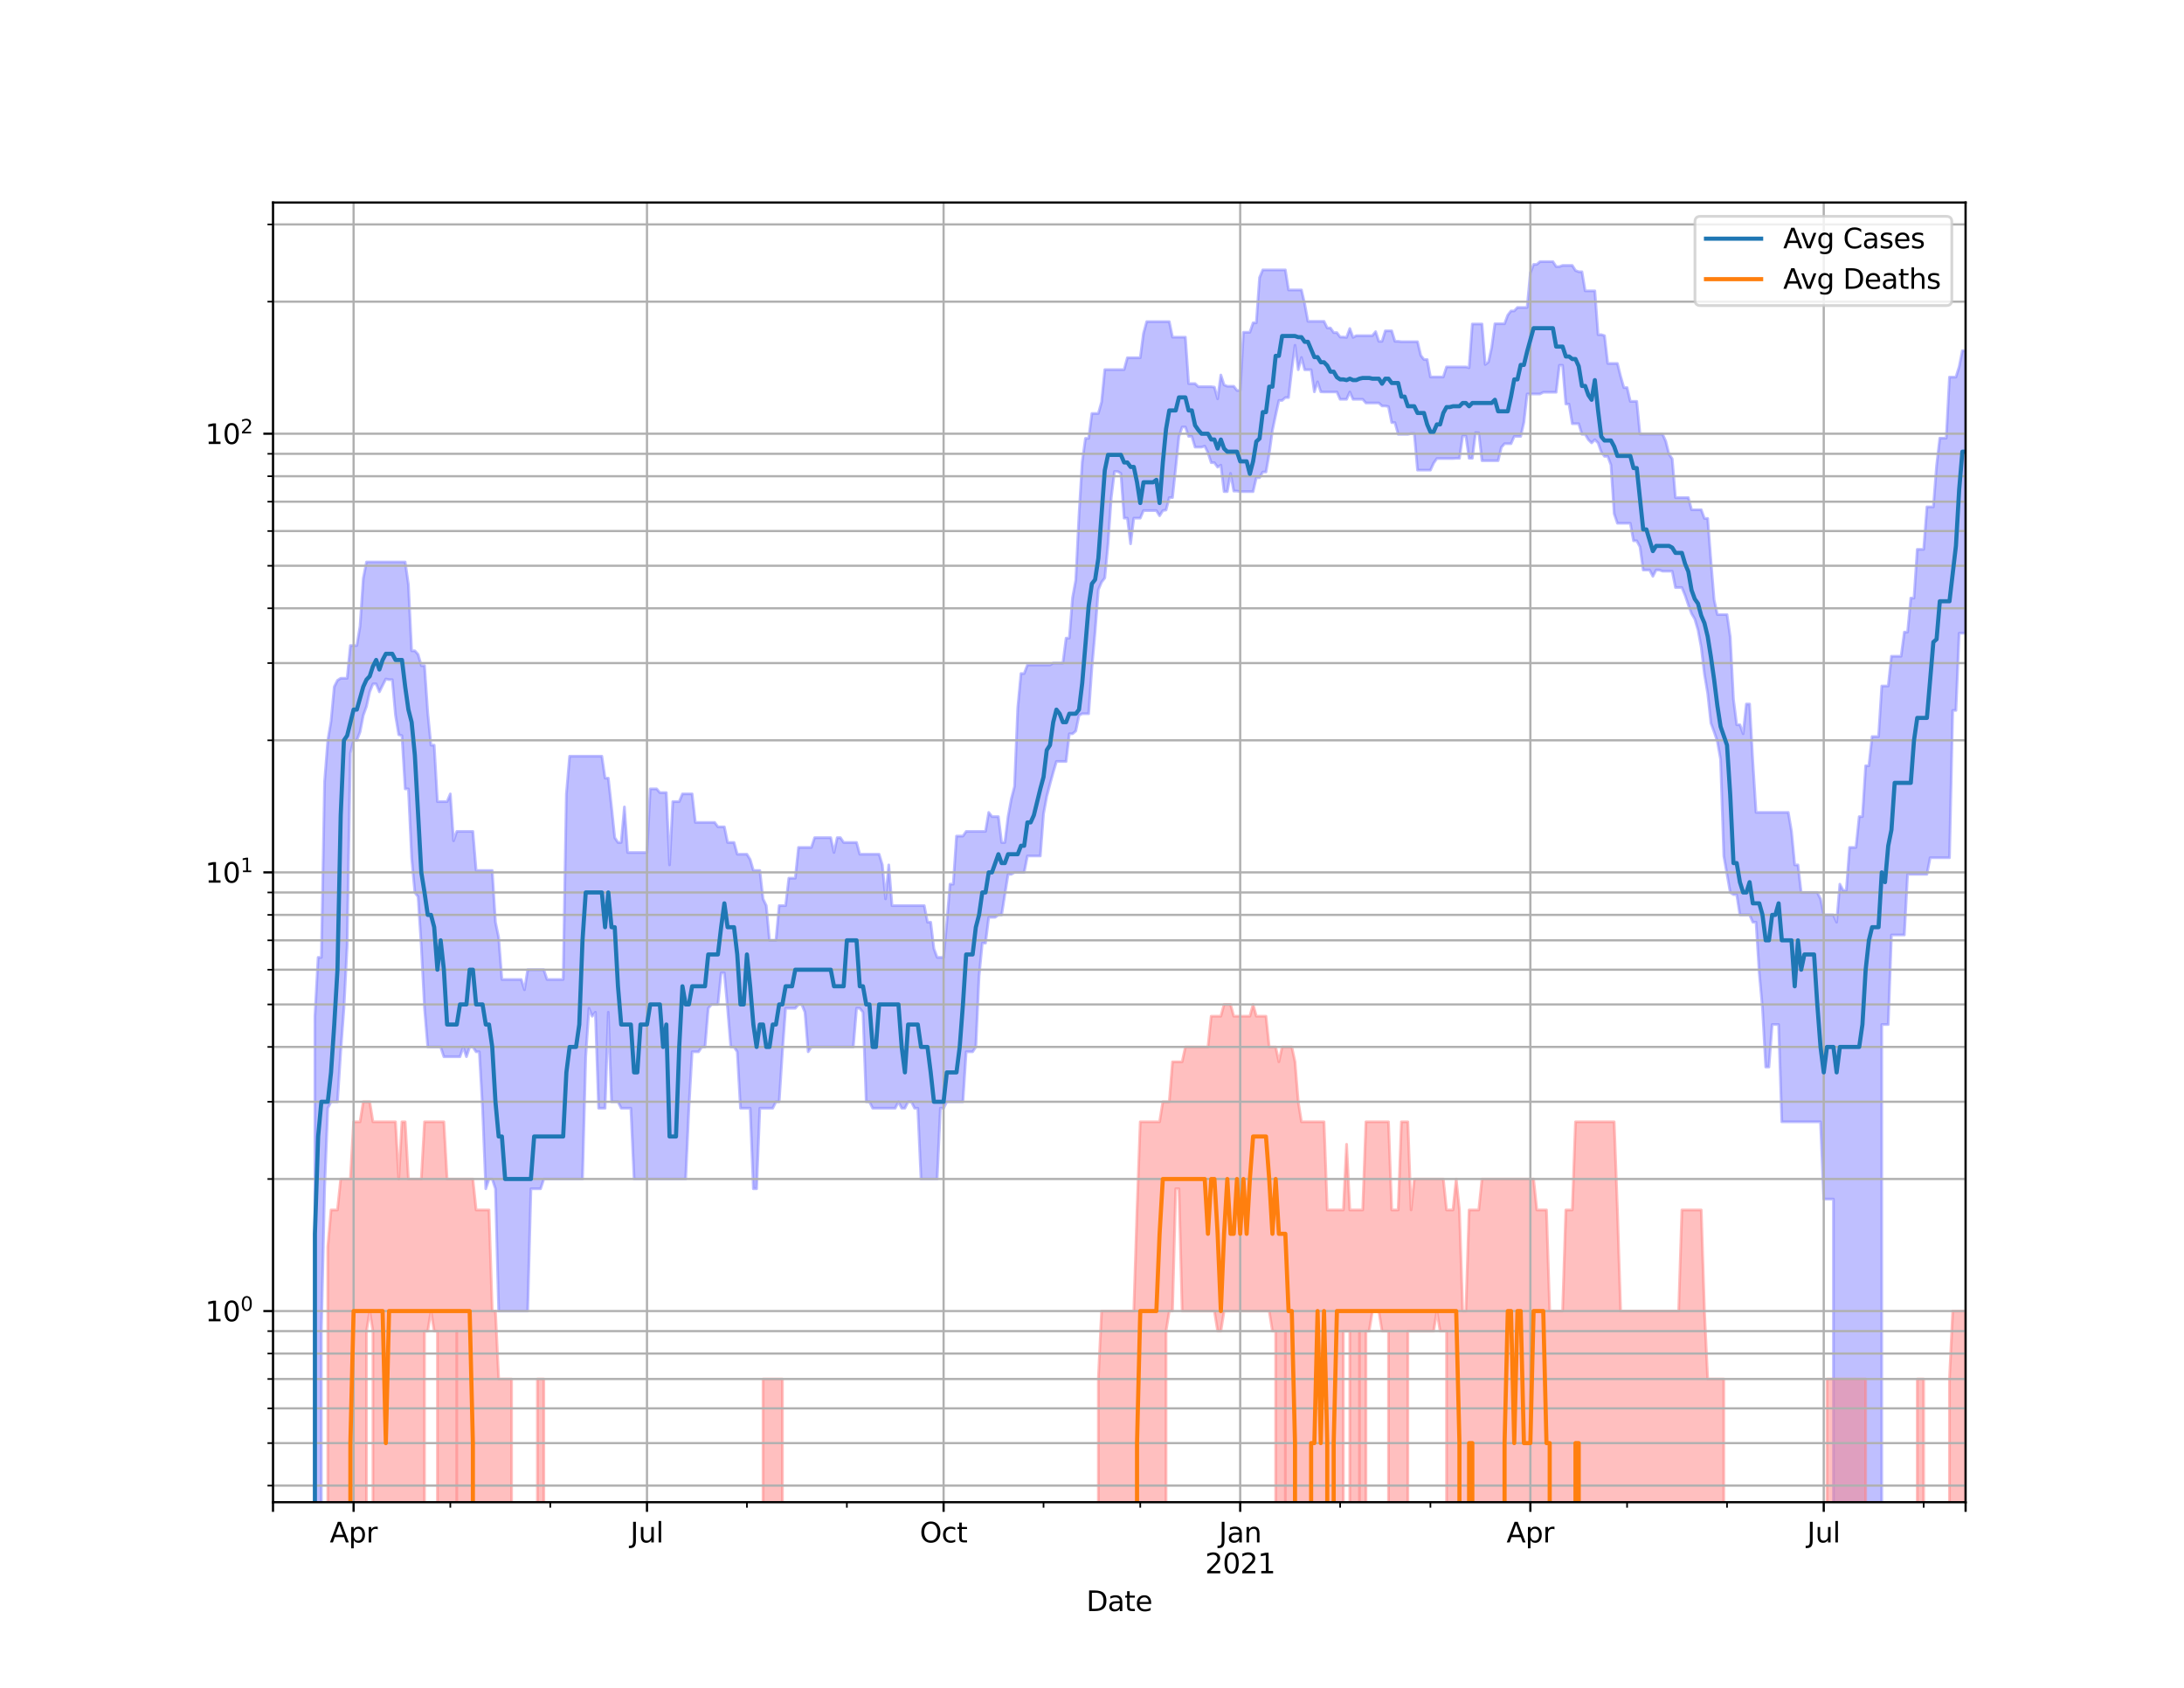 <?xml version="1.0" encoding="utf-8" standalone="no"?>
<!DOCTYPE svg PUBLIC "-//W3C//DTD SVG 1.1//EN"
  "http://www.w3.org/Graphics/SVG/1.1/DTD/svg11.dtd">
<svg height="612pt" version="1.1" viewBox="0 0 792 612" width="792pt" xmlns="http://www.w3.org/2000/svg" xmlns:xlink="http://www.w3.org/1999/xlink">
 <defs>
  <style type="text/css">*{stroke-linecap:butt;stroke-linejoin:round;}</style>
 </defs>
 <g id="figure_1">
  <g id="patch_1">
   <path d="M 0 612 
L 792 612 
L 792 0 
L 0 0 
z
" style="fill:#ffffff;"/>
  </g>
  <g id="axes_1">
   <g id="patch_2">
    <path d="M 99 544.68 
L 712.8 544.68 
L 712.8 73.44 
L 99 73.44 
z
" style="fill:#ffffff;"/>
   </g>
   <g id="PolyCollection_1">
    <path clip-path="url(#p68e2955192)" d="M 99 159532.315 
L 99 159532.315 
L 100.169 159532.315 
L 101.338 159532.315 
L 102.507 159532.315 
L 103.677 159532.315 
L 104.846 159532.315 
L 106.015 159532.315 
L 107.184 159532.315 
L 108.353 159532.315 
L 109.522 159532.315 
L 110.691 159532.315 
L 111.861 159532.315 
L 113.03 159532.315 
L 114.199 368.477 
L 115.368 347.151 
L 116.537 347.151 
L 117.706 283.425 
L 118.875 268.441 
L 120.045 261.544 
L 121.214 249.002 
L 122.383 246.695 
L 123.552 245.943 
L 124.721 245.943 
L 125.89 245.943 
L 127.059 234.059 
L 128.229 234.059 
L 129.398 234.059 
L 130.567 227.075 
L 131.736 209.715 
L 132.905 203.778 
L 134.074 203.778 
L 135.243 203.778 
L 136.413 203.778 
L 137.582 203.778 
L 138.751 203.778 
L 139.92 203.778 
L 141.089 203.778 
L 142.258 203.778 
L 143.427 203.778 
L 144.597 203.778 
L 145.766 203.778 
L 146.935 203.778 
L 148.104 211.965 
L 149.273 235.975 
L 150.442 235.975 
L 151.611 237.282 
L 152.781 241.36 
L 153.95 241.36 
L 155.119 258.487 
L 156.288 270.19 
L 157.457 270.19 
L 158.626 290.655 
L 159.795 290.655 
L 160.965 290.655 
L 162.134 290.655 
L 163.303 287.855 
L 164.472 304.889 
L 165.641 301.463 
L 166.81 301.463 
L 167.979 301.463 
L 169.149 301.463 
L 170.318 301.463 
L 171.487 301.463 
L 172.656 315.635 
L 173.825 315.635 
L 174.994 315.635 
L 176.163 315.635 
L 177.333 315.635 
L 178.502 315.635 
L 179.671 334.377 
L 180.84 339.981 
L 182.009 355.152 
L 183.178 355.152 
L 184.347 355.152 
L 185.517 355.152 
L 186.686 355.152 
L 187.855 355.152 
L 189.024 355.152 
L 190.193 358.887 
L 191.362 351.609 
L 192.531 351.609 
L 193.701 351.609 
L 194.87 351.609 
L 196.039 351.609 
L 197.208 351.609 
L 198.377 355.152 
L 199.546 355.152 
L 200.715 355.152 
L 201.885 355.152 
L 203.054 355.152 
L 204.223 355.152 
L 205.392 287.855 
L 206.561 274.201 
L 207.73 274.201 
L 208.899 274.201 
L 210.069 274.201 
L 211.238 274.201 
L 212.407 274.201 
L 213.576 274.201 
L 214.745 274.201 
L 215.914 274.201 
L 217.083 274.201 
L 218.253 274.201 
L 219.422 282.15 
L 220.591 282.15 
L 221.76 292.588 
L 222.929 303.728 
L 224.098 305.477 
L 225.267 305.477 
L 226.437 292.588 
L 227.606 309.113 
L 228.775 309.113 
L 229.944 309.113 
L 231.113 309.113 
L 232.282 309.113 
L 233.451 309.113 
L 234.621 309.113 
L 235.79 286.049 
L 236.959 286.049 
L 238.128 286.049 
L 239.297 287.399 
L 240.466 287.399 
L 241.635 287.399 
L 242.805 313.613 
L 243.974 290.655 
L 245.143 290.655 
L 246.312 290.655 
L 247.481 287.855 
L 248.65 287.855 
L 249.819 287.855 
L 250.989 287.855 
L 252.158 298.199 
L 253.327 298.199 
L 254.496 298.199 
L 255.665 298.199 
L 256.834 298.199 
L 258.003 298.199 
L 259.173 298.199 
L 260.342 299.811 
L 261.511 299.811 
L 262.68 299.811 
L 263.849 305.477 
L 265.018 305.477 
L 266.187 305.477 
L 267.357 309.738 
L 268.526 309.738 
L 269.695 309.738 
L 270.864 309.738 
L 272.033 311.648 
L 273.202 315.635 
L 274.371 315.635 
L 275.541 315.635 
L 276.71 325.942 
L 277.879 328.366 
L 279.048 340.96 
L 280.217 340.96 
L 281.386 340.96 
L 282.555 328.366 
L 283.725 328.366 
L 284.894 328.366 
L 286.063 318.426 
L 287.232 318.426 
L 288.401 318.426 
L 289.57 307.271 
L 290.739 307.271 
L 291.909 307.271 
L 293.078 307.271 
L 294.247 307.271 
L 295.416 303.728 
L 296.585 303.728 
L 297.754 303.728 
L 298.923 303.728 
L 300.093 303.728 
L 301.262 303.728 
L 302.431 309.113 
L 303.6 303.728 
L 304.769 303.728 
L 305.938 305.477 
L 307.107 305.477 
L 308.277 305.477 
L 309.446 305.477 
L 310.615 305.477 
L 311.784 309.738 
L 312.953 309.738 
L 314.122 309.738 
L 315.291 309.738 
L 316.461 309.738 
L 317.63 309.738 
L 318.799 309.738 
L 319.968 313.613 
L 321.137 325.942 
L 322.306 313.613 
L 323.475 328.366 
L 324.645 328.366 
L 325.814 328.366 
L 326.983 328.366 
L 328.152 328.366 
L 329.321 328.366 
L 330.49 328.366 
L 331.659 328.366 
L 332.829 328.366 
L 333.998 328.366 
L 335.167 328.366 
L 336.336 334.377 
L 337.505 334.377 
L 338.674 343.986 
L 339.843 347.151 
L 341.013 347.151 
L 342.182 347.151 
L 343.351 334.377 
L 344.52 320.596 
L 345.689 320.596 
L 346.858 303.155 
L 348.027 303.155 
L 349.197 303.155 
L 350.366 301.463 
L 351.535 301.463 
L 352.704 301.463 
L 353.873 301.463 
L 355.042 301.463 
L 356.211 301.463 
L 357.381 301.463 
L 358.55 294.576 
L 359.719 296.105 
L 360.888 296.105 
L 362.057 296.105 
L 363.226 305.477 
L 364.395 305.477 
L 365.565 296.105 
L 366.734 289.709 
L 367.903 285.163 
L 369.072 256.716 
L 370.241 244.219 
L 371.41 244.219 
L 372.579 241.127 
L 373.749 241.127 
L 374.918 241.127 
L 376.087 241.127 
L 377.256 241.127 
L 378.425 241.127 
L 379.594 241.127 
L 380.763 241.127 
L 381.933 240.433 
L 383.102 240.433 
L 384.271 240.433 
L 385.44 240.433 
L 386.609 231.382 
L 387.778 231.382 
L 388.947 216.698 
L 390.117 210.308 
L 391.286 186.81 
L 392.455 167.443 
L 393.624 158.943 
L 394.793 158.943 
L 395.962 149.932 
L 397.131 149.932 
L 398.301 149.932 
L 399.47 145.773 
L 400.639 134.023 
L 401.808 134.023 
L 402.977 134.023 
L 404.146 134.023 
L 405.315 134.023 
L 406.485 134.023 
L 407.654 134.023 
L 408.823 129.719 
L 409.992 129.719 
L 411.161 129.719 
L 412.33 129.719 
L 413.499 129.719 
L 414.669 120.896 
L 415.838 116.624 
L 417.007 116.624 
L 418.176 116.624 
L 419.345 116.624 
L 420.514 116.624 
L 421.683 116.624 
L 422.853 116.624 
L 424.022 116.624 
L 425.191 122.255 
L 426.36 122.255 
L 427.529 122.255 
L 428.698 122.255 
L 429.867 122.255 
L 431.037 139.089 
L 432.206 139.089 
L 433.375 139.089 
L 434.544 140.213 
L 435.713 140.213 
L 436.882 140.213 
L 438.051 140.213 
L 439.221 140.213 
L 440.39 140.375 
L 441.559 144.613 
L 442.728 135.974 
L 443.897 139.568 
L 445.066 140.051 
L 446.235 140.051 
L 447.405 140.051 
L 448.574 141.575 
L 449.743 141.575 
L 450.912 120.489 
L 452.081 120.489 
L 453.25 120.489 
L 454.419 117.047 
L 455.589 117.047 
L 456.758 100.637 
L 457.927 97.863 
L 459.096 97.863 
L 460.265 97.863 
L 461.434 97.863 
L 462.603 97.863 
L 463.773 97.863 
L 464.942 97.863 
L 466.111 97.863 
L 467.28 105.132 
L 468.449 105.132 
L 469.618 105.132 
L 470.787 105.132 
L 471.957 105.132 
L 473.126 110.148 
L 474.295 116.509 
L 475.464 116.509 
L 476.633 116.509 
L 477.802 116.509 
L 478.971 116.509 
L 480.141 116.509 
L 481.31 118.925 
L 482.479 118.925 
L 483.648 120.611 
L 484.817 120.611 
L 485.986 122.214 
L 487.155 122.214 
L 488.325 122.339 
L 489.494 119.123 
L 490.663 122.339 
L 491.832 121.717 
L 493.001 121.717 
L 494.17 121.717 
L 495.339 121.717 
L 496.509 121.717 
L 497.678 121.717 
L 498.847 120.246 
L 500.016 123.77 
L 501.185 123.77 
L 502.354 119.964 
L 503.523 119.964 
L 504.693 119.964 
L 505.862 123.77 
L 507.031 123.77 
L 508.2 123.898 
L 509.369 123.898 
L 510.538 123.898 
L 511.707 123.898 
L 512.877 123.898 
L 514.046 123.898 
L 515.215 128.843 
L 516.384 130.371 
L 517.553 130.371 
L 518.722 136.688 
L 519.891 136.688 
L 521.061 136.688 
L 522.23 136.688 
L 523.399 136.688 
L 524.568 133.043 
L 525.737 133.043 
L 526.906 133.043 
L 528.075 133.043 
L 529.245 133.043 
L 530.414 133.043 
L 531.583 133.043 
L 532.752 133.335 
L 533.921 117.473 
L 535.09 117.473 
L 536.259 117.473 
L 537.429 117.473 
L 538.598 132.173 
L 539.767 131.266 
L 540.936 126.018 
L 542.105 117.395 
L 543.274 117.395 
L 544.443 117.395 
L 545.613 117.395 
L 546.782 114.249 
L 547.951 112.746 
L 549.12 112.746 
L 550.289 111.488 
L 551.458 111.488 
L 552.627 111.488 
L 553.797 111.488 
L 554.966 98.924 
L 556.135 95.875 
L 557.304 95.875 
L 558.473 94.86 
L 559.642 94.86 
L 560.811 94.86 
L 561.981 94.86 
L 563.15 94.86 
L 564.319 96.675 
L 565.488 96.675 
L 566.657 96.245 
L 567.826 96.245 
L 568.995 96.245 
L 570.165 96.245 
L 571.334 98.097 
L 572.503 98.539 
L 573.672 98.539 
L 574.841 105.457 
L 576.01 105.457 
L 577.179 105.457 
L 578.349 105.457 
L 579.518 121.346 
L 580.687 121.346 
L 581.856 121.717 
L 583.025 131.789 
L 584.194 131.789 
L 585.363 131.789 
L 586.533 131.789 
L 587.702 136.484 
L 588.871 140.537 
L 590.04 140.537 
L 591.209 145.54 
L 592.378 145.54 
L 593.547 145.54 
L 594.717 157.404 
L 595.886 157.404 
L 597.055 157.404 
L 598.224 157.404 
L 599.393 157.404 
L 600.562 157.404 
L 601.731 157.404 
L 602.901 157.404 
L 604.07 160.013 
L 605.239 164.697 
L 606.408 166.332 
L 607.577 180.439 
L 608.746 180.439 
L 609.915 180.439 
L 611.085 180.439 
L 612.254 180.439 
L 613.423 184.826 
L 614.592 184.826 
L 615.761 184.826 
L 616.93 184.826 
L 618.099 187.986 
L 619.269 187.986 
L 620.438 203.239 
L 621.607 217.52 
L 622.776 222.843 
L 623.945 222.843 
L 625.114 222.843 
L 626.283 222.843 
L 627.453 230.979 
L 628.622 253.582 
L 629.791 262.806 
L 630.96 262.806 
L 632.129 266.065 
L 633.298 255.274 
L 634.467 255.274 
L 635.637 276.104 
L 636.806 294.576 
L 637.975 294.576 
L 639.144 294.576 
L 640.313 294.576 
L 641.482 294.576 
L 642.651 294.576 
L 643.821 294.576 
L 644.99 294.576 
L 646.159 294.576 
L 647.328 294.576 
L 648.497 294.576 
L 649.666 301.463 
L 650.835 313.613 
L 652.005 313.613 
L 653.174 323.6 
L 654.343 323.6 
L 655.512 323.6 
L 656.681 323.6 
L 657.85 323.6 
L 659.019 323.6 
L 660.189 325.942 
L 661.358 331.736 
L 662.527 331.736 
L 663.696 331.736 
L 664.865 331.736 
L 666.034 334.377 
L 667.203 320.596 
L 668.373 322.837 
L 669.542 322.837 
L 670.711 307.271 
L 671.88 307.271 
L 673.049 307.271 
L 674.218 296.105 
L 675.387 296.105 
L 676.557 277.665 
L 677.726 277.665 
L 678.895 267.073 
L 680.064 267.073 
L 681.233 267.073 
L 682.402 248.742 
L 683.571 248.742 
L 684.741 248.742 
L 685.91 237.945 
L 687.079 237.945 
L 688.248 237.945 
L 689.417 237.945 
L 690.586 229.195 
L 691.755 229.195 
L 692.925 216.862 
L 694.094 216.862 
L 695.263 199.193 
L 696.432 199.193 
L 697.601 199.193 
L 698.77 183.804 
L 699.939 183.804 
L 701.109 183.804 
L 702.278 168.817 
L 703.447 158.873 
L 704.616 158.873 
L 705.785 158.873 
L 706.954 136.74 
L 708.123 136.74 
L 709.293 136.74 
L 710.462 132.994 
L 711.631 127.17 
L 712.8 127.17 
L 712.8 229.587 
L 712.8 229.587 
L 711.631 229.587 
L 710.462 229.587 
L 709.293 257.596 
L 708.123 257.596 
L 706.954 311.006 
L 705.785 311.006 
L 704.616 311.006 
L 703.447 311.006 
L 702.278 311.006 
L 701.109 311.006 
L 699.939 311.006 
L 698.77 317.016 
L 697.601 317.016 
L 696.432 317.016 
L 695.263 317.016 
L 694.094 317.016 
L 692.925 317.016 
L 691.755 317.016 
L 690.586 339.014 
L 689.417 339.014 
L 688.248 339.014 
L 687.079 339.014 
L 685.91 339.014 
L 684.741 371.481 
L 683.571 371.481 
L 682.402 371.481 
L 681.233 159532.315 
L 680.064 159532.315 
L 678.895 159532.315 
L 677.726 159532.315 
L 676.557 159532.315 
L 675.387 159532.315 
L 674.218 159532.315 
L 673.049 159532.315 
L 671.88 159532.315 
L 670.711 159532.315 
L 669.542 159532.315 
L 668.373 159532.315 
L 667.203 159532.315 
L 666.034 159532.315 
L 664.865 434.776 
L 663.696 434.776 
L 662.527 434.776 
L 661.358 434.776 
L 660.189 406.768 
L 659.019 406.768 
L 657.85 406.768 
L 656.681 406.768 
L 655.512 406.768 
L 654.343 406.768 
L 653.174 406.768 
L 652.005 406.768 
L 650.835 406.768 
L 649.666 406.768 
L 648.497 406.768 
L 647.328 406.768 
L 646.159 406.768 
L 644.99 371.481 
L 643.821 371.481 
L 642.651 371.481 
L 641.482 386.895 
L 640.313 386.895 
L 639.144 365.599 
L 637.975 352.77 
L 636.806 334.377 
L 635.637 334.377 
L 634.467 331.736 
L 633.298 331.736 
L 632.129 331.736 
L 630.96 331.736 
L 629.791 324.372 
L 628.622 324.372 
L 627.453 323.6 
L 626.283 317.016 
L 625.114 310.369 
L 623.945 275.337 
L 622.776 268.788 
L 621.607 265.401 
L 620.438 262.172 
L 619.269 251.389 
L 618.099 244.462 
L 616.93 234.691 
L 615.761 228.416 
L 614.592 224.468 
L 613.423 222.487 
L 612.254 219.362 
L 611.085 215.887 
L 609.915 213.041 
L 608.746 213.041 
L 607.577 213.041 
L 606.408 207.108 
L 605.239 207.108 
L 604.07 207.108 
L 602.901 207.108 
L 601.731 206.683 
L 600.562 206.683 
L 599.393 208.981 
L 598.224 206.683 
L 597.055 206.683 
L 595.886 206.683 
L 594.717 198.312 
L 593.547 196.095 
L 592.378 196.095 
L 591.209 189.732 
L 590.04 189.732 
L 588.871 189.732 
L 587.702 189.732 
L 586.533 189.732 
L 585.363 186.283 
L 584.194 168.573 
L 583.025 165.47 
L 581.856 165.47 
L 580.687 163.932 
L 579.518 160.591 
L 578.349 159.441 
L 577.179 160.591 
L 576.01 159.441 
L 574.841 157.473 
L 573.672 157.473 
L 572.503 153.632 
L 571.334 153.632 
L 570.165 153.632 
L 568.995 146.538 
L 567.826 146.479 
L 566.657 132.461 
L 565.488 132.461 
L 564.319 142.239 
L 563.15 142.239 
L 561.981 142.239 
L 560.811 142.239 
L 559.642 142.239 
L 558.473 142.853 
L 557.304 142.853 
L 556.135 142.853 
L 554.966 142.853 
L 553.797 142.853 
L 552.627 153.11 
L 551.458 158.239 
L 550.289 158.239 
L 549.12 158.239 
L 547.951 160.881 
L 546.782 160.881 
L 545.613 160.881 
L 544.443 162.204 
L 543.274 167.044 
L 542.105 167.044 
L 540.936 167.044 
L 539.767 167.044 
L 538.598 167.044 
L 537.429 167.044 
L 536.259 156.921 
L 535.09 156.852 
L 533.921 166.174 
L 532.752 166.174 
L 531.583 158.099 
L 530.414 158.099 
L 529.245 166.174 
L 528.075 166.174 
L 526.906 166.253 
L 525.737 166.253 
L 524.568 166.253 
L 523.399 166.253 
L 522.23 166.253 
L 521.061 166.253 
L 519.891 167.925 
L 518.722 170.47 
L 517.553 170.47 
L 516.384 170.47 
L 515.215 170.47 
L 514.046 170.47 
L 512.877 157.196 
L 511.707 157.196 
L 510.538 157.473 
L 509.369 157.473 
L 508.2 157.473 
L 507.031 157.473 
L 505.862 153.24 
L 504.693 153.24 
L 503.523 147.431 
L 502.354 147.192 
L 501.185 147.192 
L 500.016 146.125 
L 498.847 146.125 
L 497.678 146.125 
L 496.509 146.125 
L 495.339 146.125 
L 494.17 144.786 
L 493.001 144.786 
L 491.832 144.786 
L 490.663 144.786 
L 489.494 142.128 
L 488.325 144.786 
L 487.155 144.786 
L 485.986 144.786 
L 484.817 142.128 
L 483.648 142.128 
L 482.479 142.128 
L 481.31 142.128 
L 480.141 142.128 
L 478.971 142.072 
L 477.802 138.454 
L 476.633 142.072 
L 475.464 134.072 
L 474.295 134.072 
L 473.126 134.072 
L 471.957 129.626 
L 470.787 134.072 
L 469.618 125.188 
L 468.449 134.072 
L 467.28 144.155 
L 466.111 144.155 
L 464.942 145.191 
L 463.773 145.191 
L 462.603 150.493 
L 461.434 156.033 
L 460.265 164.467 
L 459.096 171.142 
L 457.927 171.142 
L 456.758 173.199 
L 455.589 173.199 
L 454.419 178.252 
L 453.25 178.252 
L 452.081 178.252 
L 450.912 178.252 
L 449.743 178.252 
L 448.574 178.065 
L 447.405 178.065 
L 446.235 171.651 
L 445.066 178.252 
L 443.897 178.252 
L 442.728 168.654 
L 441.559 169.391 
L 440.39 167.764 
L 439.221 167.764 
L 438.051 164.161 
L 436.882 161.76 
L 435.713 162.13 
L 434.544 162.13 
L 433.375 162.13 
L 432.206 158.239 
L 431.037 158.239 
L 429.867 154.822 
L 428.698 154.822 
L 427.529 158.309 
L 426.36 169.556 
L 425.191 180.439 
L 424.022 180.439 
L 422.853 184.929 
L 421.683 185.136 
L 420.514 187.023 
L 419.345 185.136 
L 418.176 185.136 
L 417.007 185.136 
L 415.838 185.136 
L 414.669 185.136 
L 413.499 187.878 
L 412.33 187.878 
L 411.161 187.878 
L 409.992 197.194 
L 408.823 187.878 
L 407.654 187.878 
L 406.485 171.651 
L 405.315 170.974 
L 404.146 170.974 
L 402.977 180.536 
L 401.808 197.318 
L 400.639 209.567 
L 399.47 211.056 
L 398.301 213.82 
L 397.131 228.999 
L 395.962 242.064 
L 394.793 258.787 
L 393.624 258.787 
L 392.455 258.787 
L 391.286 259.39 
L 390.117 265.071 
L 388.947 266.065 
L 387.778 266.065 
L 386.609 276.104 
L 385.44 276.104 
L 384.271 276.104 
L 383.102 276.104 
L 381.933 280.075 
L 380.763 284.289 
L 379.594 288.776 
L 378.425 295.082 
L 377.256 310.369 
L 376.087 310.369 
L 374.918 310.369 
L 373.749 310.369 
L 372.579 310.369 
L 371.41 316.322 
L 370.241 316.322 
L 369.072 316.322 
L 367.903 316.322 
L 366.734 317.016 
L 365.565 317.016 
L 364.395 324.372 
L 363.226 331.736 
L 362.057 331.736 
L 360.888 332.605 
L 359.719 332.605 
L 358.55 332.605 
L 357.381 341.954 
L 356.211 341.954 
L 355.042 353.951 
L 353.873 379.617 
L 352.704 381.366 
L 351.535 381.366 
L 350.366 381.366 
L 349.197 399.49 
L 348.027 399.49 
L 346.858 399.49 
L 345.689 399.49 
L 344.52 399.49 
L 343.351 399.49 
L 342.182 401.831 
L 341.013 401.831 
L 339.843 427.498 
L 338.674 427.498 
L 337.505 427.498 
L 336.336 427.498 
L 335.167 427.498 
L 333.998 427.498 
L 332.829 401.831 
L 331.659 401.831 
L 330.49 399.49 
L 329.321 399.49 
L 328.152 401.831 
L 326.983 401.831 
L 325.814 399.49 
L 324.645 401.831 
L 323.475 401.831 
L 322.306 401.831 
L 321.137 401.831 
L 319.968 401.831 
L 318.799 401.831 
L 317.63 401.831 
L 316.461 401.831 
L 315.291 399.49 
L 314.122 399.49 
L 312.953 367.023 
L 311.784 365.599 
L 310.615 365.599 
L 309.446 379.617 
L 308.277 379.617 
L 307.107 379.617 
L 305.938 379.617 
L 304.769 379.617 
L 303.6 379.617 
L 302.431 379.617 
L 301.262 379.617 
L 300.093 379.617 
L 298.923 379.617 
L 297.754 379.617 
L 296.585 379.617 
L 295.416 379.617 
L 294.247 379.617 
L 293.078 381.366 
L 291.909 367.023 
L 290.739 364.203 
L 289.57 364.203 
L 288.401 365.599 
L 287.232 365.599 
L 286.063 365.599 
L 284.894 365.599 
L 283.725 381.366 
L 282.555 399.49 
L 281.386 399.49 
L 280.217 401.831 
L 279.048 401.831 
L 277.879 401.831 
L 276.71 401.831 
L 275.541 401.831 
L 274.371 431.041 
L 273.202 431.041 
L 272.033 401.831 
L 270.864 401.831 
L 269.695 401.831 
L 268.526 401.831 
L 267.357 381.366 
L 266.187 379.617 
L 265.018 379.617 
L 263.849 365.599 
L 262.68 352.77 
L 261.511 352.77 
L 260.342 364.203 
L 259.173 364.203 
L 258.003 364.203 
L 256.834 365.599 
L 255.665 379.617 
L 254.496 379.617 
L 253.327 381.366 
L 252.158 381.366 
L 250.989 381.366 
L 249.819 401.831 
L 248.65 427.498 
L 247.481 427.498 
L 246.312 427.498 
L 245.143 427.498 
L 243.974 427.498 
L 242.805 427.498 
L 241.635 427.498 
L 240.466 427.498 
L 239.297 427.498 
L 238.128 427.498 
L 236.959 427.498 
L 235.79 427.498 
L 234.621 427.498 
L 233.451 427.498 
L 232.282 427.498 
L 231.113 427.498 
L 229.944 427.498 
L 228.775 401.831 
L 227.606 401.831 
L 226.437 401.831 
L 225.267 401.831 
L 224.098 399.49 
L 222.929 399.49 
L 221.76 399.49 
L 220.591 367.023 
L 219.422 401.831 
L 218.253 401.831 
L 217.083 401.831 
L 215.914 367.023 
L 214.745 368.477 
L 213.576 365.599 
L 212.407 383.16 
L 211.238 427.498 
L 210.069 427.498 
L 208.899 427.498 
L 207.73 427.498 
L 206.561 427.498 
L 205.392 427.498 
L 204.223 427.498 
L 203.054 427.498 
L 201.885 427.498 
L 200.715 427.498 
L 199.546 427.498 
L 198.377 427.498 
L 197.208 427.498 
L 196.039 431.041 
L 194.87 431.041 
L 193.701 431.041 
L 192.531 431.041 
L 191.362 475.379 
L 190.193 475.379 
L 189.024 475.379 
L 187.855 475.379 
L 186.686 475.379 
L 185.517 475.379 
L 184.347 475.379 
L 183.178 475.379 
L 182.009 475.379 
L 180.84 475.379 
L 179.671 431.041 
L 178.502 427.498 
L 177.333 427.498 
L 176.163 431.041 
L 174.994 401.831 
L 173.825 381.366 
L 172.656 381.366 
L 171.487 379.617 
L 170.318 379.617 
L 169.149 383.16 
L 167.979 379.617 
L 166.81 383.16 
L 165.641 383.16 
L 164.472 383.16 
L 163.303 383.16 
L 162.134 383.16 
L 160.965 383.16 
L 159.795 379.617 
L 158.626 379.617 
L 157.457 379.617 
L 156.288 379.617 
L 155.119 379.617 
L 153.95 365.599 
L 152.781 342.963 
L 151.611 325.153 
L 150.442 323.6 
L 149.273 311.006 
L 148.104 286.049 
L 146.935 286.049 
L 145.766 266.736 
L 144.597 266.399 
L 143.427 259.39 
L 142.258 246.443 
L 141.089 246.443 
L 139.92 246.193 
L 138.751 248.483 
L 137.582 250.851 
L 136.413 247.967 
L 135.243 247.967 
L 134.074 250.851 
L 132.905 256.135 
L 131.736 259.39 
L 130.567 265.401 
L 129.398 268.441 
L 128.229 268.441 
L 127.059 273.084 
L 125.89 342.963 
L 124.721 365.599 
L 123.552 381.366 
L 122.383 399.49 
L 121.214 399.49 
L 120.045 399.49 
L 118.875 401.831 
L 117.706 431.041 
L 116.537 482.657 
L 115.368 159532.315 
L 114.199 159532.315 
L 113.03 159532.315 
L 111.861 159532.315 
L 110.691 159532.315 
L 109.522 159532.315 
L 108.353 159532.315 
L 107.184 159532.315 
L 106.015 159532.315 
L 104.846 159532.315 
L 103.677 159532.315 
L 102.507 159532.315 
L 101.338 159532.315 
L 100.169 159532.315 
L 99 159532.315 
z
" style="fill:#8080ff;fill-opacity:0.5;stroke:#8080ff;stroke-opacity:0.5;"/>
   </g>
   <g id="PolyCollection_2">
    <path clip-path="url(#p68e2955192)" d="M 99 159532.315 
L 99 159532.315 
L 100.169 159532.315 
L 101.338 159532.315 
L 102.507 159532.315 
L 103.677 159532.315 
L 104.846 159532.315 
L 106.015 159532.315 
L 107.184 159532.315 
L 108.353 159532.315 
L 109.522 159532.315 
L 110.691 159532.315 
L 111.861 159532.315 
L 113.03 159532.315 
L 114.199 159532.315 
L 115.368 159532.315 
L 116.537 159532.315 
L 117.706 159532.315 
L 118.875 452.136 
L 120.045 438.725 
L 121.214 438.725 
L 122.383 438.725 
L 123.552 427.498 
L 124.721 427.498 
L 125.89 427.498 
L 127.059 427.498 
L 128.229 406.768 
L 129.398 406.768 
L 130.567 406.768 
L 131.736 399.49 
L 132.905 399.49 
L 134.074 399.49 
L 135.243 406.768 
L 136.413 406.768 
L 137.582 406.768 
L 138.751 406.768 
L 139.92 406.768 
L 141.089 406.768 
L 142.258 406.768 
L 143.427 406.768 
L 144.597 427.498 
L 145.766 406.768 
L 146.935 406.768 
L 148.104 427.498 
L 149.273 427.498 
L 150.442 427.498 
L 151.611 427.498 
L 152.781 427.498 
L 153.95 406.768 
L 155.119 406.768 
L 156.288 406.768 
L 157.457 406.768 
L 158.626 406.768 
L 159.795 406.768 
L 160.965 406.768 
L 162.134 427.498 
L 163.303 427.498 
L 164.472 427.498 
L 165.641 427.498 
L 166.81 427.498 
L 167.979 427.498 
L 169.149 427.498 
L 170.318 427.498 
L 171.487 427.498 
L 172.656 438.725 
L 173.825 438.725 
L 174.994 438.725 
L 176.163 438.725 
L 177.333 438.725 
L 178.502 475.379 
L 179.671 475.379 
L 180.84 500.017 
L 182.009 500.017 
L 183.178 500.017 
L 184.347 500.017 
L 185.517 500.017 
L 186.686 159532.315 
L 187.855 159532.315 
L 189.024 159532.315 
L 190.193 159532.315 
L 191.362 159532.315 
L 192.531 159532.315 
L 193.701 159532.315 
L 194.87 500.017 
L 196.039 500.017 
L 197.208 500.017 
L 198.377 159532.315 
L 199.546 159532.315 
L 200.715 159532.315 
L 201.885 159532.315 
L 203.054 159532.315 
L 204.223 159532.315 
L 205.392 159532.315 
L 206.561 159532.315 
L 207.73 159532.315 
L 208.899 159532.315 
L 210.069 159532.315 
L 211.238 159532.315 
L 212.407 159532.315 
L 213.576 159532.315 
L 214.745 159532.315 
L 215.914 159532.315 
L 217.083 159532.315 
L 218.253 159532.315 
L 219.422 159532.315 
L 220.591 159532.315 
L 221.76 159532.315 
L 222.929 159532.315 
L 224.098 159532.315 
L 225.267 159532.315 
L 226.437 159532.315 
L 227.606 159532.315 
L 228.775 159532.315 
L 229.944 159532.315 
L 231.113 159532.315 
L 232.282 159532.315 
L 233.451 159532.315 
L 234.621 159532.315 
L 235.79 159532.315 
L 236.959 159532.315 
L 238.128 159532.315 
L 239.297 159532.315 
L 240.466 159532.315 
L 241.635 159532.315 
L 242.805 159532.315 
L 243.974 159532.315 
L 245.143 159532.315 
L 246.312 159532.315 
L 247.481 159532.315 
L 248.65 159532.315 
L 249.819 159532.315 
L 250.989 159532.315 
L 252.158 159532.315 
L 253.327 159532.315 
L 254.496 159532.315 
L 255.665 159532.315 
L 256.834 159532.315 
L 258.003 159532.315 
L 259.173 159532.315 
L 260.342 159532.315 
L 261.511 159532.315 
L 262.68 159532.315 
L 263.849 159532.315 
L 265.018 159532.315 
L 266.187 159532.315 
L 267.357 159532.315 
L 268.526 159532.315 
L 269.695 159532.315 
L 270.864 159532.315 
L 272.033 159532.315 
L 273.202 159532.315 
L 274.371 159532.315 
L 275.541 159532.315 
L 276.71 500.017 
L 277.879 500.017 
L 279.048 500.017 
L 280.217 500.017 
L 281.386 500.017 
L 282.555 500.017 
L 283.725 500.017 
L 284.894 159532.315 
L 286.063 159532.315 
L 287.232 159532.315 
L 288.401 159532.315 
L 289.57 159532.315 
L 290.739 159532.315 
L 291.909 159532.315 
L 293.078 159532.315 
L 294.247 159532.315 
L 295.416 159532.315 
L 296.585 159532.315 
L 297.754 159532.315 
L 298.923 159532.315 
L 300.093 159532.315 
L 301.262 159532.315 
L 302.431 159532.315 
L 303.6 159532.315 
L 304.769 159532.315 
L 305.938 159532.315 
L 307.107 159532.315 
L 308.277 159532.315 
L 309.446 159532.315 
L 310.615 159532.315 
L 311.784 159532.315 
L 312.953 159532.315 
L 314.122 159532.315 
L 315.291 159532.315 
L 316.461 159532.315 
L 317.63 159532.315 
L 318.799 159532.315 
L 319.968 159532.315 
L 321.137 159532.315 
L 322.306 159532.315 
L 323.475 159532.315 
L 324.645 159532.315 
L 325.814 159532.315 
L 326.983 159532.315 
L 328.152 159532.315 
L 329.321 159532.315 
L 330.49 159532.315 
L 331.659 159532.315 
L 332.829 159532.315 
L 333.998 159532.315 
L 335.167 159532.315 
L 336.336 159532.315 
L 337.505 159532.315 
L 338.674 159532.315 
L 339.843 159532.315 
L 341.013 159532.315 
L 342.182 159532.315 
L 343.351 159532.315 
L 344.52 159532.315 
L 345.689 159532.315 
L 346.858 159532.315 
L 348.027 159532.315 
L 349.197 159532.315 
L 350.366 159532.315 
L 351.535 159532.315 
L 352.704 159532.315 
L 353.873 159532.315 
L 355.042 159532.315 
L 356.211 159532.315 
L 357.381 159532.315 
L 358.55 159532.315 
L 359.719 159532.315 
L 360.888 159532.315 
L 362.057 159532.315 
L 363.226 159532.315 
L 364.395 159532.315 
L 365.565 159532.315 
L 366.734 159532.315 
L 367.903 159532.315 
L 369.072 159532.315 
L 370.241 159532.315 
L 371.41 159532.315 
L 372.579 159532.315 
L 373.749 159532.315 
L 374.918 159532.315 
L 376.087 159532.315 
L 377.256 159532.315 
L 378.425 159532.315 
L 379.594 159532.315 
L 380.763 159532.315 
L 381.933 159532.315 
L 383.102 159532.315 
L 384.271 159532.315 
L 385.44 159532.315 
L 386.609 159532.315 
L 387.778 159532.315 
L 388.947 159532.315 
L 390.117 159532.315 
L 391.286 159532.315 
L 392.455 159532.315 
L 393.624 159532.315 
L 394.793 159532.315 
L 395.962 159532.315 
L 397.131 159532.315 
L 398.301 500.017 
L 399.47 475.379 
L 400.639 475.379 
L 401.808 475.379 
L 402.977 475.379 
L 404.146 475.379 
L 405.315 475.379 
L 406.485 475.379 
L 407.654 475.379 
L 408.823 475.379 
L 409.992 475.379 
L 411.161 475.379 
L 412.33 438.725 
L 413.499 406.768 
L 414.669 406.768 
L 415.838 406.768 
L 417.007 406.768 
L 418.176 406.768 
L 419.345 406.768 
L 420.514 406.768 
L 421.683 399.49 
L 422.853 399.49 
L 424.022 399.49 
L 425.191 385.003 
L 426.36 385.003 
L 427.529 385.003 
L 428.698 385.003 
L 429.867 379.617 
L 431.037 379.617 
L 432.206 379.617 
L 433.375 379.617 
L 434.544 379.617 
L 435.713 379.617 
L 436.882 379.617 
L 438.051 379.617 
L 439.221 368.477 
L 440.39 368.477 
L 441.559 368.477 
L 442.728 368.477 
L 443.897 364.203 
L 445.066 364.203 
L 446.235 364.203 
L 447.405 368.477 
L 448.574 368.477 
L 449.743 368.477 
L 450.912 368.477 
L 452.081 368.477 
L 453.25 368.477 
L 454.419 364.203 
L 455.589 368.477 
L 456.758 368.477 
L 457.927 368.477 
L 459.096 368.477 
L 460.265 379.617 
L 461.434 379.617 
L 462.603 379.617 
L 463.773 385.003 
L 464.942 379.617 
L 466.111 379.617 
L 467.28 379.617 
L 468.449 379.617 
L 469.618 385.003 
L 470.787 399.49 
L 471.957 406.768 
L 473.126 406.768 
L 474.295 406.768 
L 475.464 406.768 
L 476.633 406.768 
L 477.802 406.768 
L 478.971 406.768 
L 480.141 406.768 
L 481.31 438.725 
L 482.479 438.725 
L 483.648 438.725 
L 484.817 438.725 
L 485.986 438.725 
L 487.155 438.725 
L 488.325 414.904 
L 489.494 438.725 
L 490.663 438.725 
L 491.832 438.725 
L 493.001 438.725 
L 494.17 438.725 
L 495.339 406.768 
L 496.509 406.768 
L 497.678 406.768 
L 498.847 406.768 
L 500.016 406.768 
L 501.185 406.768 
L 502.354 406.768 
L 503.523 406.768 
L 504.693 438.725 
L 505.862 438.725 
L 507.031 438.725 
L 508.2 406.768 
L 509.369 406.768 
L 510.538 406.768 
L 511.707 438.725 
L 512.877 427.498 
L 514.046 427.498 
L 515.215 427.498 
L 516.384 427.498 
L 517.553 427.498 
L 518.722 427.498 
L 519.891 427.498 
L 521.061 427.498 
L 522.23 427.498 
L 523.399 427.498 
L 524.568 438.725 
L 525.737 438.725 
L 526.906 438.725 
L 528.075 427.498 
L 529.245 438.725 
L 530.414 475.379 
L 531.583 475.379 
L 532.752 438.725 
L 533.921 438.725 
L 535.09 438.725 
L 536.259 438.725 
L 537.429 427.498 
L 538.598 427.498 
L 539.767 427.498 
L 540.936 427.498 
L 542.105 427.498 
L 543.274 427.498 
L 544.443 427.498 
L 545.613 427.498 
L 546.782 427.498 
L 547.951 427.498 
L 549.12 427.498 
L 550.289 427.498 
L 551.458 427.498 
L 552.627 427.498 
L 553.797 427.498 
L 554.966 427.498 
L 556.135 427.498 
L 557.304 438.725 
L 558.473 438.725 
L 559.642 438.725 
L 560.811 438.725 
L 561.981 475.379 
L 563.15 475.379 
L 564.319 475.379 
L 565.488 475.379 
L 566.657 475.379 
L 567.826 438.725 
L 568.995 438.725 
L 570.165 438.725 
L 571.334 406.768 
L 572.503 406.768 
L 573.672 406.768 
L 574.841 406.768 
L 576.01 406.768 
L 577.179 406.768 
L 578.349 406.768 
L 579.518 406.768 
L 580.687 406.768 
L 581.856 406.768 
L 583.025 406.768 
L 584.194 406.768 
L 585.363 406.768 
L 586.533 438.725 
L 587.702 475.379 
L 588.871 475.379 
L 590.04 475.379 
L 591.209 475.379 
L 592.378 475.379 
L 593.547 475.379 
L 594.717 475.379 
L 595.886 475.379 
L 597.055 475.379 
L 598.224 475.379 
L 599.393 475.379 
L 600.562 475.379 
L 601.731 475.379 
L 602.901 475.379 
L 604.07 475.379 
L 605.239 475.379 
L 606.408 475.379 
L 607.577 475.379 
L 608.746 475.379 
L 609.915 438.725 
L 611.085 438.725 
L 612.254 438.725 
L 613.423 438.725 
L 614.592 438.725 
L 615.761 438.725 
L 616.93 438.725 
L 618.099 475.379 
L 619.269 500.017 
L 620.438 500.017 
L 621.607 500.017 
L 622.776 500.017 
L 623.945 500.017 
L 625.114 500.017 
L 626.283 159532.315 
L 627.453 159532.315 
L 628.622 159532.315 
L 629.791 159532.315 
L 630.96 159532.315 
L 632.129 159532.315 
L 633.298 159532.315 
L 634.467 159532.315 
L 635.637 159532.315 
L 636.806 159532.315 
L 637.975 159532.315 
L 639.144 159532.315 
L 640.313 159532.315 
L 641.482 159532.315 
L 642.651 159532.315 
L 643.821 159532.315 
L 644.99 159532.315 
L 646.159 159532.315 
L 647.328 159532.315 
L 648.497 159532.315 
L 649.666 159532.315 
L 650.835 159532.315 
L 652.005 159532.315 
L 653.174 159532.315 
L 654.343 159532.315 
L 655.512 159532.315 
L 656.681 159532.315 
L 657.85 159532.315 
L 659.019 159532.315 
L 660.189 159532.315 
L 661.358 159532.315 
L 662.527 500.017 
L 663.696 500.017 
L 664.865 500.017 
L 666.034 500.017 
L 667.203 500.017 
L 668.373 500.017 
L 669.542 500.017 
L 670.711 500.017 
L 671.88 500.017 
L 673.049 500.017 
L 674.218 500.017 
L 675.387 500.017 
L 676.557 500.017 
L 677.726 159532.315 
L 678.895 159532.315 
L 680.064 159532.315 
L 681.233 159532.315 
L 682.402 159532.315 
L 683.571 159532.315 
L 684.741 159532.315 
L 685.91 159532.315 
L 687.079 159532.315 
L 688.248 159532.315 
L 689.417 159532.315 
L 690.586 159532.315 
L 691.755 159532.315 
L 692.925 159532.315 
L 694.094 159532.315 
L 695.263 500.017 
L 696.432 500.017 
L 697.601 500.017 
L 698.77 159532.315 
L 699.939 159532.315 
L 701.109 159532.315 
L 702.278 159532.315 
L 703.447 159532.315 
L 704.616 159532.315 
L 705.785 159532.315 
L 706.954 500.017 
L 708.123 475.379 
L 709.293 475.379 
L 710.462 475.379 
L 711.631 475.379 
L 712.8 475.379 
L 712.8 159532.315 
L 712.8 159532.315 
L 711.631 159532.315 
L 710.462 159532.315 
L 709.293 159532.315 
L 708.123 159532.315 
L 706.954 159532.315 
L 705.785 159532.315 
L 704.616 159532.315 
L 703.447 159532.315 
L 702.278 159532.315 
L 701.109 159532.315 
L 699.939 159532.315 
L 698.77 159532.315 
L 697.601 159532.315 
L 696.432 159532.315 
L 695.263 159532.315 
L 694.094 159532.315 
L 692.925 159532.315 
L 691.755 159532.315 
L 690.586 159532.315 
L 689.417 159532.315 
L 688.248 159532.315 
L 687.079 159532.315 
L 685.91 159532.315 
L 684.741 159532.315 
L 683.571 159532.315 
L 682.402 159532.315 
L 681.233 159532.315 
L 680.064 159532.315 
L 678.895 159532.315 
L 677.726 159532.315 
L 676.557 159532.315 
L 675.387 159532.315 
L 674.218 159532.315 
L 673.049 159532.315 
L 671.88 159532.315 
L 670.711 159532.315 
L 669.542 159532.315 
L 668.373 159532.315 
L 667.203 159532.315 
L 666.034 159532.315 
L 664.865 159532.315 
L 663.696 159532.315 
L 662.527 159532.315 
L 661.358 159532.315 
L 660.189 159532.315 
L 659.019 159532.315 
L 657.85 159532.315 
L 656.681 159532.315 
L 655.512 159532.315 
L 654.343 159532.315 
L 653.174 159532.315 
L 652.005 159532.315 
L 650.835 159532.315 
L 649.666 159532.315 
L 648.497 159532.315 
L 647.328 159532.315 
L 646.159 159532.315 
L 644.99 159532.315 
L 643.821 159532.315 
L 642.651 159532.315 
L 641.482 159532.315 
L 640.313 159532.315 
L 639.144 159532.315 
L 637.975 159532.315 
L 636.806 159532.315 
L 635.637 159532.315 
L 634.467 159532.315 
L 633.298 159532.315 
L 632.129 159532.315 
L 630.96 159532.315 
L 629.791 159532.315 
L 628.622 159532.315 
L 627.453 159532.315 
L 626.283 159532.315 
L 625.114 159532.315 
L 623.945 159532.315 
L 622.776 159532.315 
L 621.607 159532.315 
L 620.438 159532.315 
L 619.269 159532.315 
L 618.099 159532.315 
L 616.93 159532.315 
L 615.761 159532.315 
L 614.592 159532.315 
L 613.423 159532.315 
L 612.254 159532.315 
L 611.085 159532.315 
L 609.915 159532.315 
L 608.746 159532.315 
L 607.577 159532.315 
L 606.408 159532.315 
L 605.239 159532.315 
L 604.07 159532.315 
L 602.901 159532.315 
L 601.731 159532.315 
L 600.562 159532.315 
L 599.393 159532.315 
L 598.224 159532.315 
L 597.055 159532.315 
L 595.886 159532.315 
L 594.717 159532.315 
L 593.547 159532.315 
L 592.378 159532.315 
L 591.209 159532.315 
L 590.04 159532.315 
L 588.871 159532.315 
L 587.702 159532.315 
L 586.533 159532.315 
L 585.363 159532.315 
L 584.194 159532.315 
L 583.025 159532.315 
L 581.856 159532.315 
L 580.687 159532.315 
L 579.518 159532.315 
L 578.349 159532.315 
L 577.179 159532.315 
L 576.01 159532.315 
L 574.841 159532.315 
L 573.672 159532.315 
L 572.503 159532.315 
L 571.334 159532.315 
L 570.165 159532.315 
L 568.995 159532.315 
L 567.826 159532.315 
L 566.657 159532.315 
L 565.488 159532.315 
L 564.319 159532.315 
L 563.15 159532.315 
L 561.981 159532.315 
L 560.811 159532.315 
L 559.642 159532.315 
L 558.473 159532.315 
L 557.304 159532.315 
L 556.135 159532.315 
L 554.966 159532.315 
L 553.797 159532.315 
L 552.627 159532.315 
L 551.458 159532.315 
L 550.289 159532.315 
L 549.12 159532.315 
L 547.951 159532.315 
L 546.782 159532.315 
L 545.613 159532.315 
L 544.443 159532.315 
L 543.274 159532.315 
L 542.105 159532.315 
L 540.936 159532.315 
L 539.767 159532.315 
L 538.598 159532.315 
L 537.429 159532.315 
L 536.259 159532.315 
L 535.09 159532.315 
L 533.921 159532.315 
L 532.752 159532.315 
L 531.583 159532.315 
L 530.414 159532.315 
L 529.245 159532.315 
L 528.075 159532.315 
L 526.906 159532.315 
L 525.737 159532.315 
L 524.568 482.657 
L 523.399 482.657 
L 522.23 482.657 
L 521.061 475.379 
L 519.891 482.657 
L 518.722 482.657 
L 517.553 482.657 
L 516.384 482.657 
L 515.215 482.657 
L 514.046 482.657 
L 512.877 482.657 
L 511.707 482.657 
L 510.538 482.657 
L 509.369 159532.315 
L 508.2 159532.315 
L 507.031 159532.315 
L 505.862 159532.315 
L 504.693 159532.315 
L 503.523 482.657 
L 502.354 482.657 
L 501.185 482.657 
L 500.016 475.379 
L 498.847 475.379 
L 497.678 475.379 
L 496.509 482.657 
L 495.339 482.657 
L 494.17 159532.315 
L 493.001 482.657 
L 491.832 159532.315 
L 490.663 159532.315 
L 489.494 482.657 
L 488.325 482.657 
L 487.155 482.657 
L 485.986 159532.315 
L 484.817 159532.315 
L 483.648 159532.315 
L 482.479 159532.315 
L 481.31 159532.315 
L 480.141 159532.315 
L 478.971 159532.315 
L 477.802 159532.315 
L 476.633 159532.315 
L 475.464 159532.315 
L 474.295 159532.315 
L 473.126 159532.315 
L 471.957 159532.315 
L 470.787 159532.315 
L 469.618 159532.315 
L 468.449 159532.315 
L 467.28 159532.315 
L 466.111 482.657 
L 464.942 159532.315 
L 463.773 159532.315 
L 462.603 482.657 
L 461.434 482.657 
L 460.265 475.379 
L 459.096 475.379 
L 457.927 475.379 
L 456.758 475.379 
L 455.589 475.379 
L 454.419 475.379 
L 453.25 475.379 
L 452.081 475.379 
L 450.912 475.379 
L 449.743 475.379 
L 448.574 475.379 
L 447.405 475.379 
L 446.235 475.379 
L 445.066 475.379 
L 443.897 475.379 
L 442.728 482.657 
L 441.559 482.657 
L 440.39 475.379 
L 439.221 475.379 
L 438.051 475.379 
L 436.882 475.379 
L 435.713 475.379 
L 434.544 475.379 
L 433.375 475.379 
L 432.206 475.379 
L 431.037 475.379 
L 429.867 475.379 
L 428.698 475.379 
L 427.529 431.041 
L 426.36 431.041 
L 425.191 475.379 
L 424.022 475.379 
L 422.853 482.657 
L 421.683 159532.315 
L 420.514 159532.315 
L 419.345 159532.315 
L 418.176 159532.315 
L 417.007 159532.315 
L 415.838 159532.315 
L 414.669 159532.315 
L 413.499 159532.315 
L 412.33 159532.315 
L 411.161 159532.315 
L 409.992 159532.315 
L 408.823 159532.315 
L 407.654 159532.315 
L 406.485 159532.315 
L 405.315 159532.315 
L 404.146 159532.315 
L 402.977 159532.315 
L 401.808 159532.315 
L 400.639 159532.315 
L 399.47 159532.315 
L 398.301 159532.315 
L 397.131 159532.315 
L 395.962 159532.315 
L 394.793 159532.315 
L 393.624 159532.315 
L 392.455 159532.315 
L 391.286 159532.315 
L 390.117 159532.315 
L 388.947 159532.315 
L 387.778 159532.315 
L 386.609 159532.315 
L 385.44 159532.315 
L 384.271 159532.315 
L 383.102 159532.315 
L 381.933 159532.315 
L 380.763 159532.315 
L 379.594 159532.315 
L 378.425 159532.315 
L 377.256 159532.315 
L 376.087 159532.315 
L 374.918 159532.315 
L 373.749 159532.315 
L 372.579 159532.315 
L 371.41 159532.315 
L 370.241 159532.315 
L 369.072 159532.315 
L 367.903 159532.315 
L 366.734 159532.315 
L 365.565 159532.315 
L 364.395 159532.315 
L 363.226 159532.315 
L 362.057 159532.315 
L 360.888 159532.315 
L 359.719 159532.315 
L 358.55 159532.315 
L 357.381 159532.315 
L 356.211 159532.315 
L 355.042 159532.315 
L 353.873 159532.315 
L 352.704 159532.315 
L 351.535 159532.315 
L 350.366 159532.315 
L 349.197 159532.315 
L 348.027 159532.315 
L 346.858 159532.315 
L 345.689 159532.315 
L 344.52 159532.315 
L 343.351 159532.315 
L 342.182 159532.315 
L 341.013 159532.315 
L 339.843 159532.315 
L 338.674 159532.315 
L 337.505 159532.315 
L 336.336 159532.315 
L 335.167 159532.315 
L 333.998 159532.315 
L 332.829 159532.315 
L 331.659 159532.315 
L 330.49 159532.315 
L 329.321 159532.315 
L 328.152 159532.315 
L 326.983 159532.315 
L 325.814 159532.315 
L 324.645 159532.315 
L 323.475 159532.315 
L 322.306 159532.315 
L 321.137 159532.315 
L 319.968 159532.315 
L 318.799 159532.315 
L 317.63 159532.315 
L 316.461 159532.315 
L 315.291 159532.315 
L 314.122 159532.315 
L 312.953 159532.315 
L 311.784 159532.315 
L 310.615 159532.315 
L 309.446 159532.315 
L 308.277 159532.315 
L 307.107 159532.315 
L 305.938 159532.315 
L 304.769 159532.315 
L 303.6 159532.315 
L 302.431 159532.315 
L 301.262 159532.315 
L 300.093 159532.315 
L 298.923 159532.315 
L 297.754 159532.315 
L 296.585 159532.315 
L 295.416 159532.315 
L 294.247 159532.315 
L 293.078 159532.315 
L 291.909 159532.315 
L 290.739 159532.315 
L 289.57 159532.315 
L 288.401 159532.315 
L 287.232 159532.315 
L 286.063 159532.315 
L 284.894 159532.315 
L 283.725 159532.315 
L 282.555 159532.315 
L 281.386 159532.315 
L 280.217 159532.315 
L 279.048 159532.315 
L 277.879 159532.315 
L 276.71 159532.315 
L 275.541 159532.315 
L 274.371 159532.315 
L 273.202 159532.315 
L 272.033 159532.315 
L 270.864 159532.315 
L 269.695 159532.315 
L 268.526 159532.315 
L 267.357 159532.315 
L 266.187 159532.315 
L 265.018 159532.315 
L 263.849 159532.315 
L 262.68 159532.315 
L 261.511 159532.315 
L 260.342 159532.315 
L 259.173 159532.315 
L 258.003 159532.315 
L 256.834 159532.315 
L 255.665 159532.315 
L 254.496 159532.315 
L 253.327 159532.315 
L 252.158 159532.315 
L 250.989 159532.315 
L 249.819 159532.315 
L 248.65 159532.315 
L 247.481 159532.315 
L 246.312 159532.315 
L 245.143 159532.315 
L 243.974 159532.315 
L 242.805 159532.315 
L 241.635 159532.315 
L 240.466 159532.315 
L 239.297 159532.315 
L 238.128 159532.315 
L 236.959 159532.315 
L 235.79 159532.315 
L 234.621 159532.315 
L 233.451 159532.315 
L 232.282 159532.315 
L 231.113 159532.315 
L 229.944 159532.315 
L 228.775 159532.315 
L 227.606 159532.315 
L 226.437 159532.315 
L 225.267 159532.315 
L 224.098 159532.315 
L 222.929 159532.315 
L 221.76 159532.315 
L 220.591 159532.315 
L 219.422 159532.315 
L 218.253 159532.315 
L 217.083 159532.315 
L 215.914 159532.315 
L 214.745 159532.315 
L 213.576 159532.315 
L 212.407 159532.315 
L 211.238 159532.315 
L 210.069 159532.315 
L 208.899 159532.315 
L 207.73 159532.315 
L 206.561 159532.315 
L 205.392 159532.315 
L 204.223 159532.315 
L 203.054 159532.315 
L 201.885 159532.315 
L 200.715 159532.315 
L 199.546 159532.315 
L 198.377 159532.315 
L 197.208 159532.315 
L 196.039 159532.315 
L 194.87 159532.315 
L 193.701 159532.315 
L 192.531 159532.315 
L 191.362 159532.315 
L 190.193 159532.315 
L 189.024 159532.315 
L 187.855 159532.315 
L 186.686 159532.315 
L 185.517 159532.315 
L 184.347 159532.315 
L 183.178 159532.315 
L 182.009 159532.315 
L 180.84 159532.315 
L 179.671 159532.315 
L 178.502 159532.315 
L 177.333 159532.315 
L 176.163 159532.315 
L 174.994 159532.315 
L 173.825 159532.315 
L 172.656 159532.315 
L 171.487 159532.315 
L 170.318 159532.315 
L 169.149 159532.315 
L 167.979 159532.315 
L 166.81 159532.315 
L 165.641 482.657 
L 164.472 159532.315 
L 163.303 159532.315 
L 162.134 159532.315 
L 160.965 159532.315 
L 159.795 159532.315 
L 158.626 482.657 
L 157.457 482.657 
L 156.288 475.379 
L 155.119 482.657 
L 153.95 482.657 
L 152.781 159532.315 
L 151.611 159532.315 
L 150.442 159532.315 
L 149.273 159532.315 
L 148.104 159532.315 
L 146.935 159532.315 
L 145.766 159532.315 
L 144.597 159532.315 
L 143.427 159532.315 
L 142.258 159532.315 
L 141.089 159532.315 
L 139.92 159532.315 
L 138.751 159532.315 
L 137.582 159532.315 
L 136.413 159532.315 
L 135.243 482.657 
L 134.074 475.379 
L 132.905 482.657 
L 131.736 159532.315 
L 130.567 159532.315 
L 129.398 159532.315 
L 128.229 159532.315 
L 127.059 159532.315 
L 125.89 159532.315 
L 124.721 159532.315 
L 123.552 159532.315 
L 122.383 159532.315 
L 121.214 159532.315 
L 120.045 159532.315 
L 118.875 159532.315 
L 117.706 159532.315 
L 116.537 159532.315 
L 115.368 159532.315 
L 114.199 159532.315 
L 113.03 159532.315 
L 111.861 159532.315 
L 110.691 159532.315 
L 109.522 159532.315 
L 108.353 159532.315 
L 107.184 159532.315 
L 106.015 159532.315 
L 104.846 159532.315 
L 103.677 159532.315 
L 102.507 159532.315 
L 101.338 159532.315 
L 100.169 159532.315 
L 99 159532.315 
z
" style="fill:#ff8080;fill-opacity:0.5;stroke:#ff8080;stroke-opacity:0.5;"/>
   </g>
   <g id="matplotlib.axis_1">
    <g id="xtick_1">
     <g id="line2d_1">
      <path clip-path="url(#p68e2955192)" d="M 99 544.68 
L 99 73.44 
" style="fill:none;stroke:#b0b0b0;stroke-linecap:square;stroke-width:0.8;"/>
     </g>
     <g id="line2d_2">
      <defs>
       <path d="M 0 0 
L 0 3.5 
" id="m4abed1d830" style="stroke:#000000;stroke-width:0.8;"/>
      </defs>
      <g>
       <use style="stroke:#000000;stroke-width:0.8;" x="99" xlink:href="#m4abed1d830" y="544.68"/>
      </g>
     </g>
    </g>
    <g id="xtick_2">
     <g id="line2d_3">
      <path clip-path="url(#p68e2955192)" d="M 128.229 544.68 
L 128.229 73.44 
" style="fill:none;stroke:#b0b0b0;stroke-linecap:square;stroke-width:0.8;"/>
     </g>
     <g id="line2d_4">
      <g>
       <use style="stroke:#000000;stroke-width:0.8;" x="128.229" xlink:href="#m4abed1d830" y="544.68"/>
      </g>
     </g>
     <g id="text_1">
      <!-- Apr -->
      <g transform="translate(119.579 559.278)scale(0.1 -0.1)">
       <defs>
        <path d="M 2188 4044 
L 1331 1722 
L 3047 1722 
L 2188 4044 
z
M 1831 4666 
L 2547 4666 
L 4325 0 
L 3669 0 
L 3244 1197 
L 1141 1197 
L 716 0 
L 50 0 
L 1831 4666 
z
" id="DejaVuSans-41" transform="scale(0.016)"/>
        <path d="M 1159 525 
L 1159 -1331 
L 581 -1331 
L 581 3500 
L 1159 3500 
L 1159 2969 
Q 1341 3281 1617 3432 
Q 1894 3584 2278 3584 
Q 2916 3584 3314 3078 
Q 3713 2572 3713 1747 
Q 3713 922 3314 415 
Q 2916 -91 2278 -91 
Q 1894 -91 1617 61 
Q 1341 213 1159 525 
z
M 3116 1747 
Q 3116 2381 2855 2742 
Q 2594 3103 2138 3103 
Q 1681 3103 1420 2742 
Q 1159 2381 1159 1747 
Q 1159 1113 1420 752 
Q 1681 391 2138 391 
Q 2594 391 2855 752 
Q 3116 1113 3116 1747 
z
" id="DejaVuSans-70" transform="scale(0.016)"/>
        <path d="M 2631 2963 
Q 2534 3019 2420 3045 
Q 2306 3072 2169 3072 
Q 1681 3072 1420 2755 
Q 1159 2438 1159 1844 
L 1159 0 
L 581 0 
L 581 3500 
L 1159 3500 
L 1159 2956 
Q 1341 3275 1631 3429 
Q 1922 3584 2338 3584 
Q 2397 3584 2469 3576 
Q 2541 3569 2628 3553 
L 2631 2963 
z
" id="DejaVuSans-72" transform="scale(0.016)"/>
       </defs>
       <use xlink:href="#DejaVuSans-41"/>
       <use x="68.408" xlink:href="#DejaVuSans-70"/>
       <use x="131.885" xlink:href="#DejaVuSans-72"/>
      </g>
     </g>
    </g>
    <g id="xtick_3">
     <g id="line2d_5">
      <path clip-path="url(#p68e2955192)" d="M 234.621 544.68 
L 234.621 73.44 
" style="fill:none;stroke:#b0b0b0;stroke-linecap:square;stroke-width:0.8;"/>
     </g>
     <g id="line2d_6">
      <g>
       <use style="stroke:#000000;stroke-width:0.8;" x="234.621" xlink:href="#m4abed1d830" y="544.68"/>
      </g>
     </g>
     <g id="text_2">
      <!-- Jul -->
      <g transform="translate(228.588 559.278)scale(0.1 -0.1)">
       <defs>
        <path d="M 628 4666 
L 1259 4666 
L 1259 325 
Q 1259 -519 939 -900 
Q 619 -1281 -91 -1281 
L -331 -1281 
L -331 -750 
L -134 -750 
Q 284 -750 456 -515 
Q 628 -281 628 325 
L 628 4666 
z
" id="DejaVuSans-4a" transform="scale(0.016)"/>
        <path d="M 544 1381 
L 544 3500 
L 1119 3500 
L 1119 1403 
Q 1119 906 1312 657 
Q 1506 409 1894 409 
Q 2359 409 2629 706 
Q 2900 1003 2900 1516 
L 2900 3500 
L 3475 3500 
L 3475 0 
L 2900 0 
L 2900 538 
Q 2691 219 2414 64 
Q 2138 -91 1772 -91 
Q 1169 -91 856 284 
Q 544 659 544 1381 
z
M 1991 3584 
L 1991 3584 
z
" id="DejaVuSans-75" transform="scale(0.016)"/>
        <path d="M 603 4863 
L 1178 4863 
L 1178 0 
L 603 0 
L 603 4863 
z
" id="DejaVuSans-6c" transform="scale(0.016)"/>
       </defs>
       <use xlink:href="#DejaVuSans-4a"/>
       <use x="29.492" xlink:href="#DejaVuSans-75"/>
       <use x="92.871" xlink:href="#DejaVuSans-6c"/>
      </g>
     </g>
    </g>
    <g id="xtick_4">
     <g id="line2d_7">
      <path clip-path="url(#p68e2955192)" d="M 342.182 544.68 
L 342.182 73.44 
" style="fill:none;stroke:#b0b0b0;stroke-linecap:square;stroke-width:0.8;"/>
     </g>
     <g id="line2d_8">
      <g>
       <use style="stroke:#000000;stroke-width:0.8;" x="342.182" xlink:href="#m4abed1d830" y="544.68"/>
      </g>
     </g>
     <g id="text_3">
      <!-- Oct -->
      <g transform="translate(333.536 559.278)scale(0.1 -0.1)">
       <defs>
        <path d="M 2522 4238 
Q 1834 4238 1429 3725 
Q 1025 3213 1025 2328 
Q 1025 1447 1429 934 
Q 1834 422 2522 422 
Q 3209 422 3611 934 
Q 4013 1447 4013 2328 
Q 4013 3213 3611 3725 
Q 3209 4238 2522 4238 
z
M 2522 4750 
Q 3503 4750 4090 4092 
Q 4678 3434 4678 2328 
Q 4678 1225 4090 567 
Q 3503 -91 2522 -91 
Q 1538 -91 948 565 
Q 359 1222 359 2328 
Q 359 3434 948 4092 
Q 1538 4750 2522 4750 
z
" id="DejaVuSans-4f" transform="scale(0.016)"/>
        <path d="M 3122 3366 
L 3122 2828 
Q 2878 2963 2633 3030 
Q 2388 3097 2138 3097 
Q 1578 3097 1268 2742 
Q 959 2388 959 1747 
Q 959 1106 1268 751 
Q 1578 397 2138 397 
Q 2388 397 2633 464 
Q 2878 531 3122 666 
L 3122 134 
Q 2881 22 2623 -34 
Q 2366 -91 2075 -91 
Q 1284 -91 818 406 
Q 353 903 353 1747 
Q 353 2603 823 3093 
Q 1294 3584 2113 3584 
Q 2378 3584 2631 3529 
Q 2884 3475 3122 3366 
z
" id="DejaVuSans-63" transform="scale(0.016)"/>
        <path d="M 1172 4494 
L 1172 3500 
L 2356 3500 
L 2356 3053 
L 1172 3053 
L 1172 1153 
Q 1172 725 1289 603 
Q 1406 481 1766 481 
L 2356 481 
L 2356 0 
L 1766 0 
Q 1100 0 847 248 
Q 594 497 594 1153 
L 594 3053 
L 172 3053 
L 172 3500 
L 594 3500 
L 594 4494 
L 1172 4494 
z
" id="DejaVuSans-74" transform="scale(0.016)"/>
       </defs>
       <use xlink:href="#DejaVuSans-4f"/>
       <use x="78.711" xlink:href="#DejaVuSans-63"/>
       <use x="133.691" xlink:href="#DejaVuSans-74"/>
      </g>
     </g>
    </g>
    <g id="xtick_5">
     <g id="line2d_9">
      <path clip-path="url(#p68e2955192)" d="M 449.743 544.68 
L 449.743 73.44 
" style="fill:none;stroke:#b0b0b0;stroke-linecap:square;stroke-width:0.8;"/>
     </g>
     <g id="line2d_10">
      <g>
       <use style="stroke:#000000;stroke-width:0.8;" x="449.743" xlink:href="#m4abed1d830" y="544.68"/>
      </g>
     </g>
     <g id="text_4">
      <!-- Jan -->
      <g transform="translate(442.035 559.278)scale(0.1 -0.1)">
       <defs>
        <path d="M 2194 1759 
Q 1497 1759 1228 1600 
Q 959 1441 959 1056 
Q 959 750 1161 570 
Q 1363 391 1709 391 
Q 2188 391 2477 730 
Q 2766 1069 2766 1631 
L 2766 1759 
L 2194 1759 
z
M 3341 1997 
L 3341 0 
L 2766 0 
L 2766 531 
Q 2569 213 2275 61 
Q 1981 -91 1556 -91 
Q 1019 -91 701 211 
Q 384 513 384 1019 
Q 384 1609 779 1909 
Q 1175 2209 1959 2209 
L 2766 2209 
L 2766 2266 
Q 2766 2663 2505 2880 
Q 2244 3097 1772 3097 
Q 1472 3097 1187 3025 
Q 903 2953 641 2809 
L 641 3341 
Q 956 3463 1253 3523 
Q 1550 3584 1831 3584 
Q 2591 3584 2966 3190 
Q 3341 2797 3341 1997 
z
" id="DejaVuSans-61" transform="scale(0.016)"/>
        <path d="M 3513 2113 
L 3513 0 
L 2938 0 
L 2938 2094 
Q 2938 2591 2744 2837 
Q 2550 3084 2163 3084 
Q 1697 3084 1428 2787 
Q 1159 2491 1159 1978 
L 1159 0 
L 581 0 
L 581 3500 
L 1159 3500 
L 1159 2956 
Q 1366 3272 1645 3428 
Q 1925 3584 2291 3584 
Q 2894 3584 3203 3211 
Q 3513 2838 3513 2113 
z
" id="DejaVuSans-6e" transform="scale(0.016)"/>
       </defs>
       <use xlink:href="#DejaVuSans-4a"/>
       <use x="29.492" xlink:href="#DejaVuSans-61"/>
       <use x="90.771" xlink:href="#DejaVuSans-6e"/>
      </g>
      <!-- 2021 -->
      <g transform="translate(437.018 570.476)scale(0.1 -0.1)">
       <defs>
        <path d="M 1228 531 
L 3431 531 
L 3431 0 
L 469 0 
L 469 531 
Q 828 903 1448 1529 
Q 2069 2156 2228 2338 
Q 2531 2678 2651 2914 
Q 2772 3150 2772 3378 
Q 2772 3750 2511 3984 
Q 2250 4219 1831 4219 
Q 1534 4219 1204 4116 
Q 875 4013 500 3803 
L 500 4441 
Q 881 4594 1212 4672 
Q 1544 4750 1819 4750 
Q 2544 4750 2975 4387 
Q 3406 4025 3406 3419 
Q 3406 3131 3298 2873 
Q 3191 2616 2906 2266 
Q 2828 2175 2409 1742 
Q 1991 1309 1228 531 
z
" id="DejaVuSans-32" transform="scale(0.016)"/>
        <path d="M 2034 4250 
Q 1547 4250 1301 3770 
Q 1056 3291 1056 2328 
Q 1056 1369 1301 889 
Q 1547 409 2034 409 
Q 2525 409 2770 889 
Q 3016 1369 3016 2328 
Q 3016 3291 2770 3770 
Q 2525 4250 2034 4250 
z
M 2034 4750 
Q 2819 4750 3233 4129 
Q 3647 3509 3647 2328 
Q 3647 1150 3233 529 
Q 2819 -91 2034 -91 
Q 1250 -91 836 529 
Q 422 1150 422 2328 
Q 422 3509 836 4129 
Q 1250 4750 2034 4750 
z
" id="DejaVuSans-30" transform="scale(0.016)"/>
        <path d="M 794 531 
L 1825 531 
L 1825 4091 
L 703 3866 
L 703 4441 
L 1819 4666 
L 2450 4666 
L 2450 531 
L 3481 531 
L 3481 0 
L 794 0 
L 794 531 
z
" id="DejaVuSans-31" transform="scale(0.016)"/>
       </defs>
       <use xlink:href="#DejaVuSans-32"/>
       <use x="63.623" xlink:href="#DejaVuSans-30"/>
       <use x="127.246" xlink:href="#DejaVuSans-32"/>
       <use x="190.869" xlink:href="#DejaVuSans-31"/>
      </g>
     </g>
    </g>
    <g id="xtick_6">
     <g id="line2d_11">
      <path clip-path="url(#p68e2955192)" d="M 554.966 544.68 
L 554.966 73.44 
" style="fill:none;stroke:#b0b0b0;stroke-linecap:square;stroke-width:0.8;"/>
     </g>
     <g id="line2d_12">
      <g>
       <use style="stroke:#000000;stroke-width:0.8;" x="554.966" xlink:href="#m4abed1d830" y="544.68"/>
      </g>
     </g>
     <g id="text_5">
      <!-- Apr -->
      <g transform="translate(546.316 559.278)scale(0.1 -0.1)">
       <use xlink:href="#DejaVuSans-41"/>
       <use x="68.408" xlink:href="#DejaVuSans-70"/>
       <use x="131.885" xlink:href="#DejaVuSans-72"/>
      </g>
     </g>
    </g>
    <g id="xtick_7">
     <g id="line2d_13">
      <path clip-path="url(#p68e2955192)" d="M 661.358 544.68 
L 661.358 73.44 
" style="fill:none;stroke:#b0b0b0;stroke-linecap:square;stroke-width:0.8;"/>
     </g>
     <g id="line2d_14">
      <g>
       <use style="stroke:#000000;stroke-width:0.8;" x="661.358" xlink:href="#m4abed1d830" y="544.68"/>
      </g>
     </g>
     <g id="text_6">
      <!-- Jul -->
      <g transform="translate(655.325 559.278)scale(0.1 -0.1)">
       <use xlink:href="#DejaVuSans-4a"/>
       <use x="29.492" xlink:href="#DejaVuSans-75"/>
       <use x="92.871" xlink:href="#DejaVuSans-6c"/>
      </g>
     </g>
    </g>
    <g id="xtick_8">
     <g id="line2d_15">
      <path clip-path="url(#p68e2955192)" d="M 712.8 544.68 
L 712.8 73.44 
" style="fill:none;stroke:#b0b0b0;stroke-linecap:square;stroke-width:0.8;"/>
     </g>
     <g id="line2d_16">
      <g>
       <use style="stroke:#000000;stroke-width:0.8;" x="712.8" xlink:href="#m4abed1d830" y="544.68"/>
      </g>
     </g>
    </g>
    <g id="xtick_9">
     <g id="line2d_17">
      <defs>
       <path d="M 0 0 
L 0 2 
" id="mbe9820739d" style="stroke:#000000;stroke-width:0.6;"/>
      </defs>
      <g>
       <use style="stroke:#000000;stroke-width:0.6;" x="163.303" xlink:href="#mbe9820739d" y="544.68"/>
      </g>
     </g>
    </g>
    <g id="xtick_10">
     <g id="line2d_18">
      <g>
       <use style="stroke:#000000;stroke-width:0.6;" x="199.546" xlink:href="#mbe9820739d" y="544.68"/>
      </g>
     </g>
    </g>
    <g id="xtick_11">
     <g id="line2d_19">
      <g>
       <use style="stroke:#000000;stroke-width:0.6;" x="270.864" xlink:href="#mbe9820739d" y="544.68"/>
      </g>
     </g>
    </g>
    <g id="xtick_12">
     <g id="line2d_20">
      <g>
       <use style="stroke:#000000;stroke-width:0.6;" x="307.107" xlink:href="#mbe9820739d" y="544.68"/>
      </g>
     </g>
    </g>
    <g id="xtick_13">
     <g id="line2d_21">
      <g>
       <use style="stroke:#000000;stroke-width:0.6;" x="378.425" xlink:href="#mbe9820739d" y="544.68"/>
      </g>
     </g>
    </g>
    <g id="xtick_14">
     <g id="line2d_22">
      <g>
       <use style="stroke:#000000;stroke-width:0.6;" x="413.499" xlink:href="#mbe9820739d" y="544.68"/>
      </g>
     </g>
    </g>
    <g id="xtick_15">
     <g id="line2d_23">
      <g>
       <use style="stroke:#000000;stroke-width:0.6;" x="485.986" xlink:href="#mbe9820739d" y="544.68"/>
      </g>
     </g>
    </g>
    <g id="xtick_16">
     <g id="line2d_24">
      <g>
       <use style="stroke:#000000;stroke-width:0.6;" x="518.722" xlink:href="#mbe9820739d" y="544.68"/>
      </g>
     </g>
    </g>
    <g id="xtick_17">
     <g id="line2d_25">
      <g>
       <use style="stroke:#000000;stroke-width:0.6;" x="590.04" xlink:href="#mbe9820739d" y="544.68"/>
      </g>
     </g>
    </g>
    <g id="xtick_18">
     <g id="line2d_26">
      <g>
       <use style="stroke:#000000;stroke-width:0.6;" x="626.283" xlink:href="#mbe9820739d" y="544.68"/>
      </g>
     </g>
    </g>
    <g id="xtick_19">
     <g id="line2d_27">
      <g>
       <use style="stroke:#000000;stroke-width:0.6;" x="697.601" xlink:href="#mbe9820739d" y="544.68"/>
      </g>
     </g>
    </g>
    <g id="text_7">
     <!-- Date -->
     <g transform="translate(393.949 584.154)scale(0.1 -0.1)">
      <defs>
       <path d="M 1259 4147 
L 1259 519 
L 2022 519 
Q 2988 519 3436 956 
Q 3884 1394 3884 2338 
Q 3884 3275 3436 3711 
Q 2988 4147 2022 4147 
L 1259 4147 
z
M 628 4666 
L 1925 4666 
Q 3281 4666 3915 4102 
Q 4550 3538 4550 2338 
Q 4550 1131 3912 565 
Q 3275 0 1925 0 
L 628 0 
L 628 4666 
z
" id="DejaVuSans-44" transform="scale(0.016)"/>
       <path d="M 3597 1894 
L 3597 1613 
L 953 1613 
Q 991 1019 1311 708 
Q 1631 397 2203 397 
Q 2534 397 2845 478 
Q 3156 559 3463 722 
L 3463 178 
Q 3153 47 2828 -22 
Q 2503 -91 2169 -91 
Q 1331 -91 842 396 
Q 353 884 353 1716 
Q 353 2575 817 3079 
Q 1281 3584 2069 3584 
Q 2775 3584 3186 3129 
Q 3597 2675 3597 1894 
z
M 3022 2063 
Q 3016 2534 2758 2815 
Q 2500 3097 2075 3097 
Q 1594 3097 1305 2825 
Q 1016 2553 972 2059 
L 3022 2063 
z
" id="DejaVuSans-65" transform="scale(0.016)"/>
      </defs>
      <use xlink:href="#DejaVuSans-44"/>
      <use x="77.002" xlink:href="#DejaVuSans-61"/>
      <use x="138.281" xlink:href="#DejaVuSans-74"/>
      <use x="177.49" xlink:href="#DejaVuSans-65"/>
     </g>
    </g>
   </g>
   <g id="matplotlib.axis_2">
    <g id="ytick_1">
     <g id="line2d_28">
      <path clip-path="url(#p68e2955192)" d="M 99 475.379 
L 712.8 475.379 
" style="fill:none;stroke:#b0b0b0;stroke-linecap:square;stroke-width:0.8;"/>
     </g>
     <g id="line2d_29">
      <defs>
       <path d="M 0 0 
L -3.5 0 
" id="me91a084207" style="stroke:#000000;stroke-width:0.8;"/>
      </defs>
      <g>
       <use style="stroke:#000000;stroke-width:0.8;" x="99" xlink:href="#me91a084207" y="475.379"/>
      </g>
     </g>
     <g id="text_8">
      <!-- $\mathdefault{10^{0}}$ -->
      <g transform="translate(74.4 479.178)scale(0.1 -0.1)">
       <use transform="translate(0 0.766)" xlink:href="#DejaVuSans-31"/>
       <use transform="translate(63.623 0.766)" xlink:href="#DejaVuSans-30"/>
       <use transform="translate(128.203 39.047)scale(0.7)" xlink:href="#DejaVuSans-30"/>
      </g>
     </g>
    </g>
    <g id="ytick_2">
     <g id="line2d_30">
      <path clip-path="url(#p68e2955192)" d="M 99 316.322 
L 712.8 316.322 
" style="fill:none;stroke:#b0b0b0;stroke-linecap:square;stroke-width:0.8;"/>
     </g>
     <g id="line2d_31">
      <g>
       <use style="stroke:#000000;stroke-width:0.8;" x="99" xlink:href="#me91a084207" y="316.322"/>
      </g>
     </g>
     <g id="text_9">
      <!-- $\mathdefault{10^{1}}$ -->
      <g transform="translate(74.4 320.121)scale(0.1 -0.1)">
       <use transform="translate(0 0.684)" xlink:href="#DejaVuSans-31"/>
       <use transform="translate(63.623 0.684)" xlink:href="#DejaVuSans-30"/>
       <use transform="translate(128.203 38.966)scale(0.7)" xlink:href="#DejaVuSans-31"/>
      </g>
     </g>
    </g>
    <g id="ytick_3">
     <g id="line2d_32">
      <path clip-path="url(#p68e2955192)" d="M 99 157.265 
L 712.8 157.265 
" style="fill:none;stroke:#b0b0b0;stroke-linecap:square;stroke-width:0.8;"/>
     </g>
     <g id="line2d_33">
      <g>
       <use style="stroke:#000000;stroke-width:0.8;" x="99" xlink:href="#me91a084207" y="157.265"/>
      </g>
     </g>
     <g id="text_10">
      <!-- $\mathdefault{10^{2}}$ -->
      <g transform="translate(74.4 161.064)scale(0.1 -0.1)">
       <use transform="translate(0 0.766)" xlink:href="#DejaVuSans-31"/>
       <use transform="translate(63.623 0.766)" xlink:href="#DejaVuSans-30"/>
       <use transform="translate(128.203 39.047)scale(0.7)" xlink:href="#DejaVuSans-32"/>
      </g>
     </g>
    </g>
    <g id="ytick_4">
     <g id="line2d_34">
      <path clip-path="url(#p68e2955192)" d="M 99 538.674 
L 712.8 538.674 
" style="fill:none;stroke:#b0b0b0;stroke-linecap:square;stroke-width:0.8;"/>
     </g>
     <g id="line2d_35">
      <defs>
       <path d="M 0 0 
L -2 0 
" id="m0cb60b688e" style="stroke:#000000;stroke-width:0.6;"/>
      </defs>
      <g>
       <use style="stroke:#000000;stroke-width:0.6;" x="99" xlink:href="#m0cb60b688e" y="538.674"/>
      </g>
     </g>
    </g>
    <g id="ytick_5">
     <g id="line2d_36">
      <path clip-path="url(#p68e2955192)" d="M 99 523.26 
L 712.8 523.26 
" style="fill:none;stroke:#b0b0b0;stroke-linecap:square;stroke-width:0.8;"/>
     </g>
     <g id="line2d_37">
      <g>
       <use style="stroke:#000000;stroke-width:0.6;" x="99" xlink:href="#m0cb60b688e" y="523.26"/>
      </g>
     </g>
    </g>
    <g id="ytick_6">
     <g id="line2d_38">
      <path clip-path="url(#p68e2955192)" d="M 99 510.666 
L 712.8 510.666 
" style="fill:none;stroke:#b0b0b0;stroke-linecap:square;stroke-width:0.8;"/>
     </g>
     <g id="line2d_39">
      <g>
       <use style="stroke:#000000;stroke-width:0.6;" x="99" xlink:href="#m0cb60b688e" y="510.666"/>
      </g>
     </g>
    </g>
    <g id="ytick_7">
     <g id="line2d_40">
      <path clip-path="url(#p68e2955192)" d="M 99 500.017 
L 712.8 500.017 
" style="fill:none;stroke:#b0b0b0;stroke-linecap:square;stroke-width:0.8;"/>
     </g>
     <g id="line2d_41">
      <g>
       <use style="stroke:#000000;stroke-width:0.6;" x="99" xlink:href="#m0cb60b688e" y="500.017"/>
      </g>
     </g>
    </g>
    <g id="ytick_8">
     <g id="line2d_42">
      <path clip-path="url(#p68e2955192)" d="M 99 490.793 
L 712.8 490.793 
" style="fill:none;stroke:#b0b0b0;stroke-linecap:square;stroke-width:0.8;"/>
     </g>
     <g id="line2d_43">
      <g>
       <use style="stroke:#000000;stroke-width:0.6;" x="99" xlink:href="#m0cb60b688e" y="490.793"/>
      </g>
     </g>
    </g>
    <g id="ytick_9">
     <g id="line2d_44">
      <path clip-path="url(#p68e2955192)" d="M 99 482.657 
L 712.8 482.657 
" style="fill:none;stroke:#b0b0b0;stroke-linecap:square;stroke-width:0.8;"/>
     </g>
     <g id="line2d_45">
      <g>
       <use style="stroke:#000000;stroke-width:0.6;" x="99" xlink:href="#m0cb60b688e" y="482.657"/>
      </g>
     </g>
    </g>
    <g id="ytick_10">
     <g id="line2d_46">
      <path clip-path="url(#p68e2955192)" d="M 99 427.498 
L 712.8 427.498 
" style="fill:none;stroke:#b0b0b0;stroke-linecap:square;stroke-width:0.8;"/>
     </g>
     <g id="line2d_47">
      <g>
       <use style="stroke:#000000;stroke-width:0.6;" x="99" xlink:href="#m0cb60b688e" y="427.498"/>
      </g>
     </g>
    </g>
    <g id="ytick_11">
     <g id="line2d_48">
      <path clip-path="url(#p68e2955192)" d="M 99 399.49 
L 712.8 399.49 
" style="fill:none;stroke:#b0b0b0;stroke-linecap:square;stroke-width:0.8;"/>
     </g>
     <g id="line2d_49">
      <g>
       <use style="stroke:#000000;stroke-width:0.6;" x="99" xlink:href="#m0cb60b688e" y="399.49"/>
      </g>
     </g>
    </g>
    <g id="ytick_12">
     <g id="line2d_50">
      <path clip-path="url(#p68e2955192)" d="M 99 379.617 
L 712.8 379.617 
" style="fill:none;stroke:#b0b0b0;stroke-linecap:square;stroke-width:0.8;"/>
     </g>
     <g id="line2d_51">
      <g>
       <use style="stroke:#000000;stroke-width:0.6;" x="99" xlink:href="#m0cb60b688e" y="379.617"/>
      </g>
     </g>
    </g>
    <g id="ytick_13">
     <g id="line2d_52">
      <path clip-path="url(#p68e2955192)" d="M 99 364.203 
L 712.8 364.203 
" style="fill:none;stroke:#b0b0b0;stroke-linecap:square;stroke-width:0.8;"/>
     </g>
     <g id="line2d_53">
      <g>
       <use style="stroke:#000000;stroke-width:0.6;" x="99" xlink:href="#m0cb60b688e" y="364.203"/>
      </g>
     </g>
    </g>
    <g id="ytick_14">
     <g id="line2d_54">
      <path clip-path="url(#p68e2955192)" d="M 99 351.609 
L 712.8 351.609 
" style="fill:none;stroke:#b0b0b0;stroke-linecap:square;stroke-width:0.8;"/>
     </g>
     <g id="line2d_55">
      <g>
       <use style="stroke:#000000;stroke-width:0.6;" x="99" xlink:href="#m0cb60b688e" y="351.609"/>
      </g>
     </g>
    </g>
    <g id="ytick_15">
     <g id="line2d_56">
      <path clip-path="url(#p68e2955192)" d="M 99 340.96 
L 712.8 340.96 
" style="fill:none;stroke:#b0b0b0;stroke-linecap:square;stroke-width:0.8;"/>
     </g>
     <g id="line2d_57">
      <g>
       <use style="stroke:#000000;stroke-width:0.6;" x="99" xlink:href="#m0cb60b688e" y="340.96"/>
      </g>
     </g>
    </g>
    <g id="ytick_16">
     <g id="line2d_58">
      <path clip-path="url(#p68e2955192)" d="M 99 331.736 
L 712.8 331.736 
" style="fill:none;stroke:#b0b0b0;stroke-linecap:square;stroke-width:0.8;"/>
     </g>
     <g id="line2d_59">
      <g>
       <use style="stroke:#000000;stroke-width:0.6;" x="99" xlink:href="#m0cb60b688e" y="331.736"/>
      </g>
     </g>
    </g>
    <g id="ytick_17">
     <g id="line2d_60">
      <path clip-path="url(#p68e2955192)" d="M 99 323.6 
L 712.8 323.6 
" style="fill:none;stroke:#b0b0b0;stroke-linecap:square;stroke-width:0.8;"/>
     </g>
     <g id="line2d_61">
      <g>
       <use style="stroke:#000000;stroke-width:0.6;" x="99" xlink:href="#m0cb60b688e" y="323.6"/>
      </g>
     </g>
    </g>
    <g id="ytick_18">
     <g id="line2d_62">
      <path clip-path="url(#p68e2955192)" d="M 99 268.441 
L 712.8 268.441 
" style="fill:none;stroke:#b0b0b0;stroke-linecap:square;stroke-width:0.8;"/>
     </g>
     <g id="line2d_63">
      <g>
       <use style="stroke:#000000;stroke-width:0.6;" x="99" xlink:href="#m0cb60b688e" y="268.441"/>
      </g>
     </g>
    </g>
    <g id="ytick_19">
     <g id="line2d_64">
      <path clip-path="url(#p68e2955192)" d="M 99 240.433 
L 712.8 240.433 
" style="fill:none;stroke:#b0b0b0;stroke-linecap:square;stroke-width:0.8;"/>
     </g>
     <g id="line2d_65">
      <g>
       <use style="stroke:#000000;stroke-width:0.6;" x="99" xlink:href="#m0cb60b688e" y="240.433"/>
      </g>
     </g>
    </g>
    <g id="ytick_20">
     <g id="line2d_66">
      <path clip-path="url(#p68e2955192)" d="M 99 220.56 
L 712.8 220.56 
" style="fill:none;stroke:#b0b0b0;stroke-linecap:square;stroke-width:0.8;"/>
     </g>
     <g id="line2d_67">
      <g>
       <use style="stroke:#000000;stroke-width:0.6;" x="99" xlink:href="#m0cb60b688e" y="220.56"/>
      </g>
     </g>
    </g>
    <g id="ytick_21">
     <g id="line2d_68">
      <path clip-path="url(#p68e2955192)" d="M 99 205.146 
L 712.8 205.146 
" style="fill:none;stroke:#b0b0b0;stroke-linecap:square;stroke-width:0.8;"/>
     </g>
     <g id="line2d_69">
      <g>
       <use style="stroke:#000000;stroke-width:0.6;" x="99" xlink:href="#m0cb60b688e" y="205.146"/>
      </g>
     </g>
    </g>
    <g id="ytick_22">
     <g id="line2d_70">
      <path clip-path="url(#p68e2955192)" d="M 99 192.552 
L 712.8 192.552 
" style="fill:none;stroke:#b0b0b0;stroke-linecap:square;stroke-width:0.8;"/>
     </g>
     <g id="line2d_71">
      <g>
       <use style="stroke:#000000;stroke-width:0.6;" x="99" xlink:href="#m0cb60b688e" y="192.552"/>
      </g>
     </g>
    </g>
    <g id="ytick_23">
     <g id="line2d_72">
      <path clip-path="url(#p68e2955192)" d="M 99 181.903 
L 712.8 181.903 
" style="fill:none;stroke:#b0b0b0;stroke-linecap:square;stroke-width:0.8;"/>
     </g>
     <g id="line2d_73">
      <g>
       <use style="stroke:#000000;stroke-width:0.6;" x="99" xlink:href="#m0cb60b688e" y="181.903"/>
      </g>
     </g>
    </g>
    <g id="ytick_24">
     <g id="line2d_74">
      <path clip-path="url(#p68e2955192)" d="M 99 172.679 
L 712.8 172.679 
" style="fill:none;stroke:#b0b0b0;stroke-linecap:square;stroke-width:0.8;"/>
     </g>
     <g id="line2d_75">
      <g>
       <use style="stroke:#000000;stroke-width:0.6;" x="99" xlink:href="#m0cb60b688e" y="172.679"/>
      </g>
     </g>
    </g>
    <g id="ytick_25">
     <g id="line2d_76">
      <path clip-path="url(#p68e2955192)" d="M 99 164.543 
L 712.8 164.543 
" style="fill:none;stroke:#b0b0b0;stroke-linecap:square;stroke-width:0.8;"/>
     </g>
     <g id="line2d_77">
      <g>
       <use style="stroke:#000000;stroke-width:0.6;" x="99" xlink:href="#m0cb60b688e" y="164.543"/>
      </g>
     </g>
    </g>
    <g id="ytick_26">
     <g id="line2d_78">
      <path clip-path="url(#p68e2955192)" d="M 99 109.384 
L 712.8 109.384 
" style="fill:none;stroke:#b0b0b0;stroke-linecap:square;stroke-width:0.8;"/>
     </g>
     <g id="line2d_79">
      <g>
       <use style="stroke:#000000;stroke-width:0.6;" x="99" xlink:href="#m0cb60b688e" y="109.384"/>
      </g>
     </g>
    </g>
    <g id="ytick_27">
     <g id="line2d_80">
      <path clip-path="url(#p68e2955192)" d="M 99 81.376 
L 712.8 81.376 
" style="fill:none;stroke:#b0b0b0;stroke-linecap:square;stroke-width:0.8;"/>
     </g>
     <g id="line2d_81">
      <g>
       <use style="stroke:#000000;stroke-width:0.6;" x="99" xlink:href="#m0cb60b688e" y="81.376"/>
      </g>
     </g>
    </g>
   </g>
   <g id="line2d_82">
    <path clip-path="url(#p68e2955192)" d="M 114.198 613 
L 114.199 447.371 
L 115.368 412.084 
L 116.537 399.49 
L 118.875 399.49 
L 120.045 388.841 
L 121.214 371.481 
L 122.383 351.609 
L 123.552 295.592 
L 124.721 268.441 
L 125.89 266.736 
L 128.229 257.301 
L 129.398 257.301 
L 131.736 249.002 
L 132.905 246.443 
L 134.074 245.199 
L 135.243 241.594 
L 136.413 239.291 
L 137.582 242.775 
L 138.751 239.291 
L 139.92 237.062 
L 142.258 237.062 
L 143.427 239.291 
L 145.766 239.291 
L 146.935 249.002 
L 148.104 257.301 
L 149.273 261.857 
L 150.442 273.827 
L 152.781 316.322 
L 153.95 323.6 
L 155.119 331.736 
L 156.288 331.736 
L 157.457 336.195 
L 158.626 351.609 
L 159.795 340.96 
L 160.965 351.609 
L 162.134 371.481 
L 165.641 371.481 
L 166.81 364.203 
L 169.149 364.203 
L 170.318 351.609 
L 171.487 351.609 
L 172.656 364.203 
L 174.994 364.203 
L 176.163 371.481 
L 177.333 371.481 
L 178.502 379.617 
L 179.671 399.49 
L 180.84 412.084 
L 182.009 412.084 
L 183.178 427.498 
L 192.531 427.498 
L 193.701 412.084 
L 204.223 412.084 
L 205.392 388.841 
L 206.561 379.617 
L 208.899 379.617 
L 210.069 371.481 
L 211.238 340.96 
L 212.407 323.6 
L 218.253 323.6 
L 219.422 336.195 
L 220.591 323.6 
L 221.76 336.195 
L 222.929 336.195 
L 224.098 357.619 
L 225.267 371.481 
L 228.775 371.481 
L 229.944 388.841 
L 231.113 388.841 
L 232.282 371.481 
L 234.621 371.481 
L 235.79 364.203 
L 239.297 364.203 
L 240.466 379.617 
L 241.635 371.481 
L 242.805 412.084 
L 245.143 412.084 
L 246.312 379.617 
L 247.481 357.619 
L 248.65 364.203 
L 249.819 364.203 
L 250.989 357.619 
L 255.665 357.619 
L 256.834 346.08 
L 260.342 346.08 
L 261.511 336.195 
L 262.68 327.549 
L 263.849 336.195 
L 266.187 336.195 
L 267.357 346.08 
L 268.526 364.203 
L 269.695 364.203 
L 270.864 346.08 
L 272.033 357.619 
L 273.202 371.481 
L 274.371 379.617 
L 275.541 371.481 
L 276.71 371.481 
L 277.879 379.617 
L 279.048 379.617 
L 280.217 371.481 
L 281.386 371.481 
L 282.555 364.203 
L 283.725 364.203 
L 284.894 357.619 
L 287.232 357.619 
L 288.401 351.609 
L 301.262 351.609 
L 302.431 357.619 
L 305.938 357.619 
L 307.107 340.96 
L 310.615 340.96 
L 311.784 357.619 
L 312.953 357.619 
L 314.122 364.203 
L 315.291 364.203 
L 316.461 379.617 
L 317.63 379.617 
L 318.799 364.203 
L 325.814 364.203 
L 326.983 379.617 
L 328.152 388.841 
L 329.321 371.481 
L 332.829 371.481 
L 333.998 379.617 
L 336.336 379.617 
L 337.505 388.841 
L 338.674 399.49 
L 342.182 399.49 
L 343.351 388.841 
L 346.858 388.841 
L 348.027 379.617 
L 349.197 364.203 
L 350.366 346.08 
L 352.704 346.08 
L 353.873 336.195 
L 355.042 331.736 
L 356.211 323.6 
L 357.381 323.6 
L 358.55 316.322 
L 359.719 316.322 
L 362.057 309.738 
L 363.226 312.952 
L 364.395 312.952 
L 365.565 309.738 
L 369.072 309.738 
L 370.241 306.668 
L 371.41 306.668 
L 372.579 298.199 
L 373.749 298.199 
L 374.918 295.592 
L 377.256 286.049 
L 378.425 281.73 
L 379.594 271.984 
L 380.763 270.19 
L 381.933 261.857 
L 383.102 257.301 
L 384.271 258.787 
L 385.44 261.857 
L 386.609 261.857 
L 387.778 258.787 
L 390.117 258.787 
L 391.286 257.301 
L 392.455 247.711 
L 394.793 219.702 
L 395.962 211.661 
L 397.131 210.159 
L 398.301 202.437 
L 400.639 170.554 
L 401.808 164.928 
L 406.485 164.928 
L 407.654 167.684 
L 408.823 167.684 
L 409.992 169.309 
L 411.161 169.309 
L 412.33 174.873 
L 413.499 182.399 
L 414.669 174.873 
L 418.176 174.873 
L 419.345 173.987 
L 420.514 182.399 
L 421.683 167.684 
L 422.853 155.56 
L 424.022 148.823 
L 426.36 148.823 
L 427.529 144.098 
L 429.867 144.098 
L 431.037 148.823 
L 432.206 148.823 
L 433.375 154.225 
L 434.544 155.897 
L 435.713 157.265 
L 438.051 157.265 
L 439.221 159.369 
L 440.39 159.369 
L 441.559 162.651 
L 442.728 159.369 
L 443.897 162.651 
L 445.066 163.78 
L 448.574 163.78 
L 449.743 167.283 
L 452.081 167.283 
L 453.25 171.821 
L 454.419 167.283 
L 455.589 160.085 
L 456.758 159.014 
L 457.927 149.437 
L 459.096 149.437 
L 460.265 140.213 
L 461.434 140.213 
L 462.603 129.027 
L 463.773 129.027 
L 464.942 121.841 
L 469.618 121.841 
L 470.787 122.255 
L 471.957 122.255 
L 473.126 123.94 
L 474.295 123.94 
L 476.633 129.487 
L 477.802 129.487 
L 478.971 131.361 
L 480.141 131.361 
L 481.31 132.558 
L 482.479 134.767 
L 483.648 134.767 
L 484.817 136.791 
L 485.986 137.566 
L 487.155 137.566 
L 488.325 137.826 
L 489.494 137.307 
L 490.663 137.826 
L 491.832 137.826 
L 493.001 137.307 
L 494.17 137.048 
L 496.509 137.048 
L 497.678 137.307 
L 500.016 137.307 
L 501.185 139.142 
L 502.354 137.307 
L 503.523 137.307 
L 504.693 138.877 
L 507.031 138.877 
L 508.2 143.813 
L 509.369 143.813 
L 510.538 147.311 
L 512.877 147.311 
L 514.046 149.746 
L 516.384 149.746 
L 517.553 153.895 
L 518.722 156.578 
L 519.891 156.578 
L 521.061 153.895 
L 522.23 153.895 
L 523.399 149.746 
L 524.568 147.611 
L 525.737 147.611 
L 526.906 147.311 
L 529.245 147.311 
L 530.414 146.125 
L 531.583 146.125 
L 532.752 147.311 
L 533.921 146.125 
L 540.936 146.125 
L 542.105 144.959 
L 543.274 149.129 
L 546.782 149.129 
L 547.951 143.813 
L 549.12 137.566 
L 550.289 137.566 
L 551.458 132.317 
L 552.627 132.317 
L 553.797 127.439 
L 556.135 119.004 
L 563.15 119.004 
L 564.319 125.667 
L 566.657 125.667 
L 567.826 129.257 
L 568.995 129.257 
L 570.165 130.184 
L 571.334 130.184 
L 572.503 132.8 
L 573.672 139.943 
L 574.841 139.943 
L 576.01 143.247 
L 577.179 144.959 
L 578.349 137.826 
L 579.518 148.823 
L 580.687 158.309 
L 581.856 159.726 
L 584.194 159.726 
L 585.363 161.908 
L 586.533 165.315 
L 591.209 165.315 
L 592.378 169.722 
L 593.547 169.722 
L 595.886 191.979 
L 597.055 191.979 
L 599.393 199.83 
L 600.562 197.937 
L 605.239 197.937 
L 606.408 198.562 
L 607.577 200.472 
L 609.915 200.472 
L 611.085 204.459 
L 612.254 207.25 
L 613.423 213.977 
L 614.592 217.19 
L 615.761 218.855 
L 616.93 223.201 
L 618.099 225.946 
L 619.269 230.778 
L 620.438 238.168 
L 621.607 246.443 
L 622.776 255.847 
L 623.945 263.446 
L 626.283 270.19 
L 627.453 288.314 
L 628.622 312.952 
L 629.791 312.952 
L 630.96 319.865 
L 632.129 323.6 
L 633.298 323.6 
L 634.467 319.865 
L 635.637 327.549 
L 637.975 327.549 
L 639.144 331.736 
L 640.313 340.96 
L 641.482 340.96 
L 642.651 331.736 
L 643.821 331.736 
L 644.99 327.549 
L 646.159 340.96 
L 649.666 340.96 
L 650.835 357.619 
L 652.005 340.96 
L 653.174 351.609 
L 654.343 346.08 
L 657.85 346.08 
L 659.019 364.203 
L 660.189 379.617 
L 661.358 388.841 
L 662.527 379.617 
L 664.865 379.617 
L 666.034 388.841 
L 667.203 379.617 
L 674.218 379.617 
L 675.387 371.481 
L 676.557 351.609 
L 677.726 340.96 
L 678.895 336.195 
L 681.233 336.195 
L 682.402 316.322 
L 683.571 319.865 
L 684.741 306.668 
L 685.91 300.908 
L 687.079 283.855 
L 692.925 283.855 
L 694.094 268.441 
L 695.263 260.305 
L 698.77 260.305 
L 701.109 232.81 
L 702.278 231.787 
L 703.447 218.017 
L 706.954 218.017 
L 709.293 197.937 
L 710.462 177.6 
L 711.631 163.78 
L 712.8 163.78 
L 712.8 163.78 
" style="fill:none;stroke:#1f77b4;stroke-linecap:square;stroke-width:1.5;"/>
   </g>
   <g id="line2d_83">
    <path clip-path="url(#p68e2955192)" d="M 127.059 613 
L 127.059 523.26 
L 128.229 475.379 
L 138.751 475.379 
L 139.92 523.26 
L 141.089 475.379 
L 170.318 475.379 
L 171.487 523.26 
L 171.488 613 
M 412.33 613 
L 412.33 523.26 
L 413.499 475.379 
L 419.345 475.379 
L 420.514 447.371 
L 421.683 427.498 
L 436.882 427.498 
L 438.051 447.371 
L 439.221 427.498 
L 440.39 427.498 
L 441.559 447.371 
L 442.728 475.379 
L 443.897 447.371 
L 445.066 427.498 
L 446.235 447.371 
L 447.405 447.371 
L 448.574 427.498 
L 449.743 447.371 
L 450.912 427.498 
L 452.081 447.371 
L 453.25 427.498 
L 454.419 412.084 
L 459.096 412.084 
L 460.265 427.498 
L 461.434 447.371 
L 462.603 427.498 
L 463.773 447.371 
L 466.111 447.371 
L 467.28 475.379 
L 468.449 475.379 
L 469.618 523.26 
L 469.619 613 
M 475.463 613 
L 475.464 523.26 
L 476.633 523.26 
L 477.802 475.379 
L 478.971 523.26 
L 480.141 475.379 
L 481.31 523.26 
L 481.31 613 
M 483.647 613 
L 483.648 523.26 
L 484.817 475.379 
L 528.075 475.379 
L 529.245 523.26 
L 529.245 613 
M 532.751 613 
L 532.752 523.26 
L 533.921 523.26 
L 533.922 613 
M 545.612 613 
L 545.613 523.26 
L 546.782 475.379 
L 547.951 475.379 
L 549.12 523.26 
L 550.289 475.379 
L 551.458 475.379 
L 552.627 523.26 
L 554.966 523.26 
L 556.135 475.379 
L 559.642 475.379 
L 560.811 523.26 
L 561.981 523.26 
L 561.981 613 
M 571.333 613 
L 571.334 523.26 
L 572.503 523.26 
L 572.504 613 
L 572.504 613 
" style="fill:none;stroke:#ff7f0e;stroke-linecap:square;stroke-width:1.5;"/>
   </g>
   <g id="patch_3">
    <path d="M 99 544.68 
L 99 73.44 
" style="fill:none;stroke:#000000;stroke-linecap:square;stroke-linejoin:miter;stroke-width:0.8;"/>
   </g>
   <g id="patch_4">
    <path d="M 712.8 544.68 
L 712.8 73.44 
" style="fill:none;stroke:#000000;stroke-linecap:square;stroke-linejoin:miter;stroke-width:0.8;"/>
   </g>
   <g id="patch_5">
    <path d="M 99 544.68 
L 712.8 544.68 
" style="fill:none;stroke:#000000;stroke-linecap:square;stroke-linejoin:miter;stroke-width:0.8;"/>
   </g>
   <g id="patch_6">
    <path d="M 99 73.44 
L 712.8 73.44 
" style="fill:none;stroke:#000000;stroke-linecap:square;stroke-linejoin:miter;stroke-width:0.8;"/>
   </g>
   <g id="legend_1">
    <g id="patch_7">
     <path d="M 616.653 110.796 
L 705.8 110.796 
Q 707.8 110.796 707.8 108.796 
L 707.8 80.44 
Q 707.8 78.44 705.8 78.44 
L 616.653 78.44 
Q 614.653 78.44 614.653 80.44 
L 614.653 108.796 
Q 614.653 110.796 616.653 110.796 
z
" style="fill:#ffffff;opacity:0.8;stroke:#cccccc;stroke-linejoin:miter;"/>
    </g>
    <g id="line2d_84">
     <path d="M 618.653 86.538 
L 638.653 86.538 
" style="fill:none;stroke:#1f77b4;stroke-linecap:square;stroke-width:1.5;"/>
    </g>
    <g id="line2d_85"/>
    <g id="text_11">
     <!-- Avg Cases -->
     <g transform="translate(646.653 90.038)scale(0.1 -0.1)">
      <defs>
       <path d="M 191 3500 
L 800 3500 
L 1894 563 
L 2988 3500 
L 3597 3500 
L 2284 0 
L 1503 0 
L 191 3500 
z
" id="DejaVuSans-76" transform="scale(0.016)"/>
       <path d="M 2906 1791 
Q 2906 2416 2648 2759 
Q 2391 3103 1925 3103 
Q 1463 3103 1205 2759 
Q 947 2416 947 1791 
Q 947 1169 1205 825 
Q 1463 481 1925 481 
Q 2391 481 2648 825 
Q 2906 1169 2906 1791 
z
M 3481 434 
Q 3481 -459 3084 -895 
Q 2688 -1331 1869 -1331 
Q 1566 -1331 1297 -1286 
Q 1028 -1241 775 -1147 
L 775 -588 
Q 1028 -725 1275 -790 
Q 1522 -856 1778 -856 
Q 2344 -856 2625 -561 
Q 2906 -266 2906 331 
L 2906 616 
Q 2728 306 2450 153 
Q 2172 0 1784 0 
Q 1141 0 747 490 
Q 353 981 353 1791 
Q 353 2603 747 3093 
Q 1141 3584 1784 3584 
Q 2172 3584 2450 3431 
Q 2728 3278 2906 2969 
L 2906 3500 
L 3481 3500 
L 3481 434 
z
" id="DejaVuSans-67" transform="scale(0.016)"/>
       <path id="DejaVuSans-20" transform="scale(0.016)"/>
       <path d="M 4122 4306 
L 4122 3641 
Q 3803 3938 3442 4084 
Q 3081 4231 2675 4231 
Q 1875 4231 1450 3742 
Q 1025 3253 1025 2328 
Q 1025 1406 1450 917 
Q 1875 428 2675 428 
Q 3081 428 3442 575 
Q 3803 722 4122 1019 
L 4122 359 
Q 3791 134 3420 21 
Q 3050 -91 2638 -91 
Q 1578 -91 968 557 
Q 359 1206 359 2328 
Q 359 3453 968 4101 
Q 1578 4750 2638 4750 
Q 3056 4750 3426 4639 
Q 3797 4528 4122 4306 
z
" id="DejaVuSans-43" transform="scale(0.016)"/>
       <path d="M 2834 3397 
L 2834 2853 
Q 2591 2978 2328 3040 
Q 2066 3103 1784 3103 
Q 1356 3103 1142 2972 
Q 928 2841 928 2578 
Q 928 2378 1081 2264 
Q 1234 2150 1697 2047 
L 1894 2003 
Q 2506 1872 2764 1633 
Q 3022 1394 3022 966 
Q 3022 478 2636 193 
Q 2250 -91 1575 -91 
Q 1294 -91 989 -36 
Q 684 19 347 128 
L 347 722 
Q 666 556 975 473 
Q 1284 391 1588 391 
Q 1994 391 2212 530 
Q 2431 669 2431 922 
Q 2431 1156 2273 1281 
Q 2116 1406 1581 1522 
L 1381 1569 
Q 847 1681 609 1914 
Q 372 2147 372 2553 
Q 372 3047 722 3315 
Q 1072 3584 1716 3584 
Q 2034 3584 2315 3537 
Q 2597 3491 2834 3397 
z
" id="DejaVuSans-73" transform="scale(0.016)"/>
      </defs>
      <use xlink:href="#DejaVuSans-41"/>
      <use x="62.533" xlink:href="#DejaVuSans-76"/>
      <use x="121.713" xlink:href="#DejaVuSans-67"/>
      <use x="185.189" xlink:href="#DejaVuSans-20"/>
      <use x="216.977" xlink:href="#DejaVuSans-43"/>
      <use x="286.801" xlink:href="#DejaVuSans-61"/>
      <use x="348.08" xlink:href="#DejaVuSans-73"/>
      <use x="400.18" xlink:href="#DejaVuSans-65"/>
      <use x="461.703" xlink:href="#DejaVuSans-73"/>
     </g>
    </g>
    <g id="line2d_86">
     <path d="M 618.653 101.217 
L 638.653 101.217 
" style="fill:none;stroke:#ff7f0e;stroke-linecap:square;stroke-width:1.5;"/>
    </g>
    <g id="line2d_87"/>
    <g id="text_12">
     <!-- Avg Deaths -->
     <g transform="translate(646.653 104.717)scale(0.1 -0.1)">
      <defs>
       <path d="M 3513 2113 
L 3513 0 
L 2938 0 
L 2938 2094 
Q 2938 2591 2744 2837 
Q 2550 3084 2163 3084 
Q 1697 3084 1428 2787 
Q 1159 2491 1159 1978 
L 1159 0 
L 581 0 
L 581 4863 
L 1159 4863 
L 1159 2956 
Q 1366 3272 1645 3428 
Q 1925 3584 2291 3584 
Q 2894 3584 3203 3211 
Q 3513 2838 3513 2113 
z
" id="DejaVuSans-68" transform="scale(0.016)"/>
      </defs>
      <use xlink:href="#DejaVuSans-41"/>
      <use x="62.533" xlink:href="#DejaVuSans-76"/>
      <use x="121.713" xlink:href="#DejaVuSans-67"/>
      <use x="185.189" xlink:href="#DejaVuSans-20"/>
      <use x="216.977" xlink:href="#DejaVuSans-44"/>
      <use x="293.979" xlink:href="#DejaVuSans-65"/>
      <use x="355.502" xlink:href="#DejaVuSans-61"/>
      <use x="416.781" xlink:href="#DejaVuSans-74"/>
      <use x="455.99" xlink:href="#DejaVuSans-68"/>
      <use x="519.369" xlink:href="#DejaVuSans-73"/>
     </g>
    </g>
   </g>
  </g>
 </g>
 <defs>
  <clipPath id="p68e2955192">
   <rect height="471.24" width="613.8" x="99" y="73.44"/>
  </clipPath>
 </defs>
</svg>
